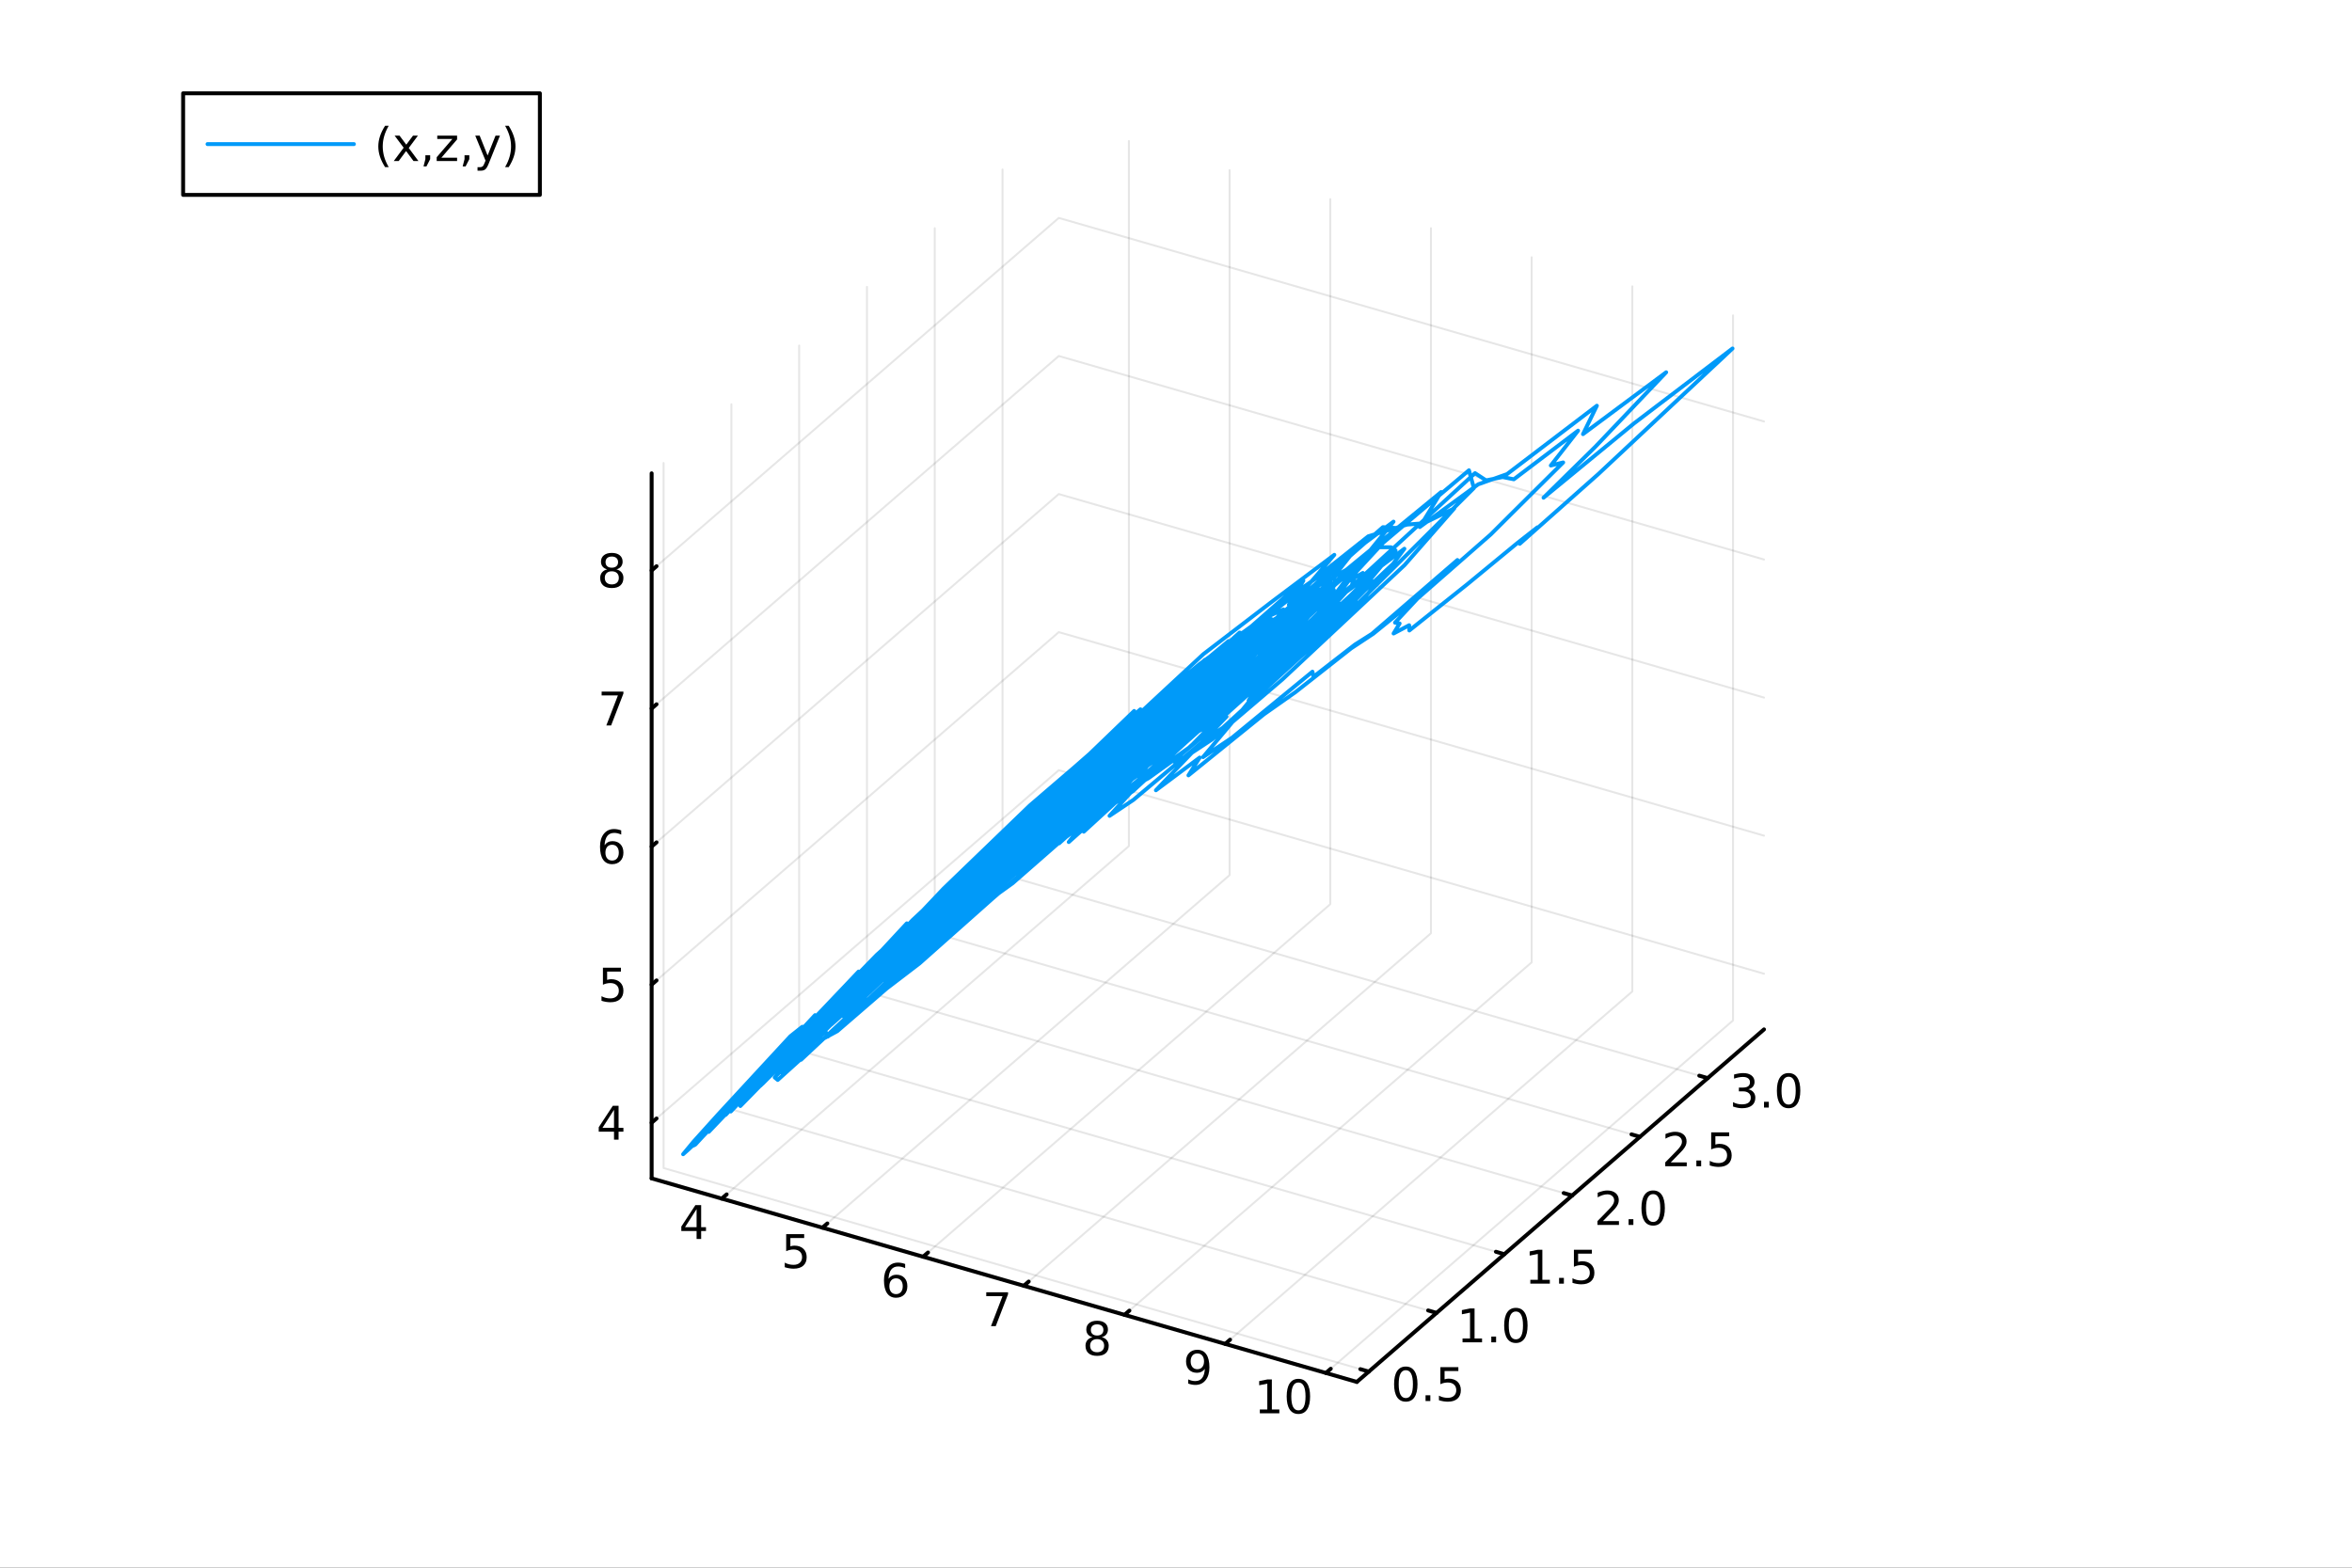 <?xml version="1.0" encoding="utf-8"?>
<svg xmlns="http://www.w3.org/2000/svg" xmlns:xlink="http://www.w3.org/1999/xlink" width="600" height="400" viewBox="0 0 2400 1600">
<rect x="0" y="0" width="2400" height="1600" fill="#333333" stroke="none"/>
<defs>
  <clipPath id="clip150">
    <rect x="0" y="0" width="2400" height="1600"/>
  </clipPath>
</defs>
<path clip-path="url(#clip150)" d="M0 1600 L2400 1600 L2400 0 L0 0  Z" fill="#ffffff" fill-rule="evenodd" fill-opacity="1"/>
<defs>
  <clipPath id="clip151">
    <rect x="480" y="0" width="1681" height="1600"/>
  </clipPath>
</defs>
<defs>
  <clipPath id="clip152">
    <rect x="112" y="47" width="2242" height="1440"/>
  </clipPath>
</defs>
<path clip-path="url(#clip152)" d="M-1106.73 1974.07 L-1106.73 1494.83 L-988.092 1255.21 L-782.609 1393.56 L-782.609 1872.8 L-901.244 2112.41 L-1106.73 1974.07  Z" fill="#ffffff" fill-rule="evenodd" fill-opacity="1"/>
<polyline clip-path="url(#clip152)" style="stroke:#000000; stroke-linecap:round; stroke-linejoin:round; stroke-width:2; stroke-opacity:0.1; fill:none" points="736.476,1223.33 1151.94,863.533 1151.94,143.931 "/>
<polyline clip-path="url(#clip152)" style="stroke:#000000; stroke-linecap:round; stroke-linejoin:round; stroke-width:2; stroke-opacity:0.1; fill:none" points="839.218,1252.99 1254.68,893.192 1254.68,173.59 "/>
<polyline clip-path="url(#clip152)" style="stroke:#000000; stroke-linecap:round; stroke-linejoin:round; stroke-width:2; stroke-opacity:0.1; fill:none" points="941.959,1282.65 1357.42,922.851 1357.42,203.249 "/>
<polyline clip-path="url(#clip152)" style="stroke:#000000; stroke-linecap:round; stroke-linejoin:round; stroke-width:2; stroke-opacity:0.1; fill:none" points="1044.7,1312.31 1460.16,952.51 1460.16,232.908 "/>
<polyline clip-path="url(#clip152)" style="stroke:#000000; stroke-linecap:round; stroke-linejoin:round; stroke-width:2; stroke-opacity:0.1; fill:none" points="1147.44,1341.97 1562.91,982.169 1562.91,262.567 "/>
<polyline clip-path="url(#clip152)" style="stroke:#000000; stroke-linecap:round; stroke-linejoin:round; stroke-width:2; stroke-opacity:0.1; fill:none" points="1250.18,1371.63 1665.65,1011.83 1665.65,292.226 "/>
<polyline clip-path="url(#clip152)" style="stroke:#000000; stroke-linecap:round; stroke-linejoin:round; stroke-width:2; stroke-opacity:0.1; fill:none" points="1352.93,1401.29 1768.39,1041.49 1768.39,321.885 "/>
<polyline clip-path="url(#clip152)" style="stroke:#000000; stroke-linecap:round; stroke-linejoin:round; stroke-width:2; stroke-opacity:0.1; fill:none" points="1396.73,1399.85 677.132,1192.12 677.132,472.517 "/>
<polyline clip-path="url(#clip152)" style="stroke:#000000; stroke-linecap:round; stroke-linejoin:round; stroke-width:2; stroke-opacity:0.1; fill:none" points="1465.91,1339.95 746.303,1132.21 746.303,412.612 "/>
<polyline clip-path="url(#clip152)" style="stroke:#000000; stroke-linecap:round; stroke-linejoin:round; stroke-width:2; stroke-opacity:0.1; fill:none" points="1535.08,1280.04 815.475,1072.31 815.475,352.708 "/>
<polyline clip-path="url(#clip152)" style="stroke:#000000; stroke-linecap:round; stroke-linejoin:round; stroke-width:2; stroke-opacity:0.1; fill:none" points="1604.25,1220.14 884.647,1012.4 884.647,292.803 "/>
<polyline clip-path="url(#clip152)" style="stroke:#000000; stroke-linecap:round; stroke-linejoin:round; stroke-width:2; stroke-opacity:0.1; fill:none" points="1673.42,1160.23 953.819,952.5 953.819,232.898 "/>
<polyline clip-path="url(#clip152)" style="stroke:#000000; stroke-linecap:round; stroke-linejoin:round; stroke-width:2; stroke-opacity:0.1; fill:none" points="1742.59,1100.33 1022.99,892.596 1022.99,172.994 "/>
<polyline clip-path="url(#clip152)" style="stroke:#000000; stroke-linecap:round; stroke-linejoin:round; stroke-width:2; stroke-opacity:0.1; fill:none" points="664.934,1145.86 1080.4,786.064 1800,993.795 "/>
<polyline clip-path="url(#clip152)" style="stroke:#000000; stroke-linecap:round; stroke-linejoin:round; stroke-width:2; stroke-opacity:0.1; fill:none" points="664.934,1004.95 1080.4,645.151 1800,852.882 "/>
<polyline clip-path="url(#clip152)" style="stroke:#000000; stroke-linecap:round; stroke-linejoin:round; stroke-width:2; stroke-opacity:0.1; fill:none" points="664.934,864.039 1080.4,504.238 1800,711.969 "/>
<polyline clip-path="url(#clip152)" style="stroke:#000000; stroke-linecap:round; stroke-linejoin:round; stroke-width:2; stroke-opacity:0.1; fill:none" points="664.934,723.126 1080.4,363.325 1800,571.057 "/>
<polyline clip-path="url(#clip152)" style="stroke:#000000; stroke-linecap:round; stroke-linejoin:round; stroke-width:2; stroke-opacity:0.1; fill:none" points="664.934,582.214 1080.4,222.413 1800,430.144 "/>
<polyline clip-path="url(#clip150)" style="stroke:#000000; stroke-linecap:round; stroke-linejoin:round; stroke-width:4; stroke-opacity:1; fill:none" points="664.934,1202.68 1384.54,1410.41 "/>
<polyline clip-path="url(#clip150)" style="stroke:#000000; stroke-linecap:round; stroke-linejoin:round; stroke-width:4; stroke-opacity:1; fill:none" points="736.476,1223.33 741.462,1219.02 "/>
<polyline clip-path="url(#clip150)" style="stroke:#000000; stroke-linecap:round; stroke-linejoin:round; stroke-width:4; stroke-opacity:1; fill:none" points="839.218,1252.99 844.203,1248.68 "/>
<polyline clip-path="url(#clip150)" style="stroke:#000000; stroke-linecap:round; stroke-linejoin:round; stroke-width:4; stroke-opacity:1; fill:none" points="941.959,1282.65 946.945,1278.33 "/>
<polyline clip-path="url(#clip150)" style="stroke:#000000; stroke-linecap:round; stroke-linejoin:round; stroke-width:4; stroke-opacity:1; fill:none" points="1044.7,1312.31 1049.69,1307.99 "/>
<polyline clip-path="url(#clip150)" style="stroke:#000000; stroke-linecap:round; stroke-linejoin:round; stroke-width:4; stroke-opacity:1; fill:none" points="1147.44,1341.97 1152.43,1337.65 "/>
<polyline clip-path="url(#clip150)" style="stroke:#000000; stroke-linecap:round; stroke-linejoin:round; stroke-width:4; stroke-opacity:1; fill:none" points="1250.18,1371.63 1255.17,1367.31 "/>
<polyline clip-path="url(#clip150)" style="stroke:#000000; stroke-linecap:round; stroke-linejoin:round; stroke-width:4; stroke-opacity:1; fill:none" points="1352.93,1401.29 1357.91,1396.97 "/>
<path clip-path="url(#clip150)" d="M710.809 1234.02 L699.003 1252.47 L710.809 1252.47 L710.809 1234.02 M709.582 1229.94 L715.461 1229.94 L715.461 1252.47 L720.392 1252.47 L720.392 1256.36 L715.461 1256.36 L715.461 1264.5 L710.809 1264.5 L710.809 1256.36 L695.207 1256.36 L695.207 1251.84 L709.582 1229.94 Z" fill="#000000" fill-rule="nonzero" fill-opacity="1" /><path clip-path="url(#clip150)" d="M802.231 1259.6 L820.587 1259.6 L820.587 1263.54 L806.513 1263.54 L806.513 1272.01 Q807.532 1271.66 808.55 1271.5 Q809.569 1271.32 810.587 1271.32 Q816.374 1271.32 819.754 1274.49 Q823.134 1277.66 823.134 1283.08 Q823.134 1288.65 819.661 1291.76 Q816.189 1294.83 809.87 1294.83 Q807.694 1294.83 805.425 1294.46 Q803.18 1294.09 800.773 1293.35 L800.773 1288.65 Q802.856 1289.79 805.078 1290.34 Q807.3 1290.9 809.777 1290.9 Q813.782 1290.9 816.12 1288.79 Q818.458 1286.69 818.458 1283.08 Q818.458 1279.46 816.12 1277.36 Q813.782 1275.25 809.777 1275.25 Q807.902 1275.25 806.027 1275.67 Q804.175 1276.08 802.231 1276.96 L802.231 1259.6 Z" fill="#000000" fill-rule="nonzero" fill-opacity="1" /><path clip-path="url(#clip150)" d="M914.347 1304.68 Q911.199 1304.68 909.347 1306.83 Q907.519 1308.98 907.519 1312.73 Q907.519 1316.46 909.347 1318.64 Q911.199 1320.79 914.347 1320.79 Q917.496 1320.79 919.324 1318.64 Q921.176 1316.46 921.176 1312.73 Q921.176 1308.98 919.324 1306.83 Q917.496 1304.68 914.347 1304.68 M923.63 1290.03 L923.63 1294.29 Q921.871 1293.45 920.065 1293.01 Q918.283 1292.57 916.523 1292.57 Q911.894 1292.57 909.44 1295.7 Q907.01 1298.82 906.662 1305.14 Q908.028 1303.13 910.088 1302.06 Q912.148 1300.98 914.625 1300.98 Q919.834 1300.98 922.843 1304.15 Q925.875 1307.29 925.875 1312.73 Q925.875 1318.06 922.727 1321.28 Q919.579 1324.49 914.347 1324.49 Q908.352 1324.49 905.181 1319.91 Q902.01 1315.3 902.01 1306.58 Q902.01 1298.38 905.898 1293.52 Q909.787 1288.64 916.338 1288.64 Q918.097 1288.64 919.88 1288.98 Q921.685 1289.33 923.63 1290.03 Z" fill="#000000" fill-rule="nonzero" fill-opacity="1" /><path clip-path="url(#clip150)" d="M1006.39 1318.92 L1028.62 1318.92 L1028.62 1320.91 L1016.07 1353.48 L1011.19 1353.48 L1022.99 1322.86 L1006.39 1322.86 L1006.39 1318.92 Z" fill="#000000" fill-rule="nonzero" fill-opacity="1" /><path clip-path="url(#clip150)" d="M1119.51 1366.73 Q1116.17 1366.73 1114.25 1368.51 Q1112.35 1370.29 1112.35 1373.42 Q1112.35 1376.54 1114.25 1378.33 Q1116.17 1380.11 1119.51 1380.11 Q1122.84 1380.11 1124.76 1378.33 Q1126.68 1376.52 1126.68 1373.42 Q1126.68 1370.29 1124.76 1368.51 Q1122.86 1366.73 1119.51 1366.73 M1114.83 1364.74 Q1111.82 1364 1110.13 1361.94 Q1108.47 1359.88 1108.47 1356.91 Q1108.47 1352.77 1111.4 1350.36 Q1114.37 1347.96 1119.51 1347.96 Q1124.67 1347.96 1127.61 1350.36 Q1130.55 1352.77 1130.55 1356.91 Q1130.55 1359.88 1128.86 1361.94 Q1127.19 1364 1124.21 1364.74 Q1127.59 1365.52 1129.46 1367.82 Q1131.36 1370.11 1131.36 1373.42 Q1131.36 1378.44 1128.28 1381.13 Q1125.22 1383.81 1119.51 1383.81 Q1113.79 1383.81 1110.71 1381.13 Q1107.65 1378.44 1107.65 1373.42 Q1107.65 1370.11 1109.55 1367.82 Q1111.45 1365.52 1114.83 1364.74 M1113.12 1357.35 Q1113.12 1360.04 1114.78 1361.54 Q1116.47 1363.05 1119.51 1363.05 Q1122.52 1363.05 1124.21 1361.54 Q1125.92 1360.04 1125.92 1357.35 Q1125.92 1354.67 1124.21 1353.16 Q1122.52 1351.66 1119.51 1351.66 Q1116.47 1351.66 1114.78 1353.16 Q1113.12 1354.67 1113.12 1357.35 Z" fill="#000000" fill-rule="nonzero" fill-opacity="1" /><path clip-path="url(#clip150)" d="M1212.48 1412.08 L1212.48 1407.82 Q1214.24 1408.66 1216.04 1409.1 Q1217.85 1409.54 1219.59 1409.54 Q1224.22 1409.54 1226.65 1406.43 Q1229.1 1403.31 1229.45 1396.97 Q1228.1 1398.96 1226.04 1400.02 Q1223.98 1401.09 1221.48 1401.09 Q1216.3 1401.09 1213.27 1397.96 Q1210.26 1394.81 1210.26 1389.37 Q1210.26 1384.05 1213.41 1380.83 Q1216.55 1377.61 1221.79 1377.61 Q1227.78 1377.61 1230.93 1382.22 Q1234.1 1386.8 1234.1 1395.55 Q1234.1 1403.72 1230.21 1408.61 Q1226.35 1413.47 1219.79 1413.47 Q1218.04 1413.47 1216.23 1413.12 Q1214.42 1412.78 1212.48 1412.08 M1221.79 1397.43 Q1224.93 1397.43 1226.76 1395.28 Q1228.61 1393.12 1228.61 1389.37 Q1228.61 1385.65 1226.76 1383.49 Q1224.93 1381.32 1221.79 1381.32 Q1218.64 1381.32 1216.79 1383.49 Q1214.96 1385.65 1214.96 1389.37 Q1214.96 1393.12 1216.79 1395.28 Q1218.64 1397.43 1221.79 1397.43 Z" fill="#000000" fill-rule="nonzero" fill-opacity="1" /><path clip-path="url(#clip150)" d="M1285.55 1438.52 L1293.18 1438.52 L1293.18 1412.16 L1284.87 1413.82 L1284.87 1409.56 L1293.14 1407.9 L1297.81 1407.9 L1297.81 1438.52 L1305.45 1438.52 L1305.45 1442.46 L1285.55 1442.46 L1285.55 1438.52 Z" fill="#000000" fill-rule="nonzero" fill-opacity="1" /><path clip-path="url(#clip150)" d="M1324.9 1410.98 Q1321.29 1410.98 1319.46 1414.54 Q1317.65 1418.08 1317.65 1425.21 Q1317.65 1432.32 1319.46 1435.88 Q1321.29 1439.43 1324.9 1439.43 Q1328.53 1439.43 1330.34 1435.88 Q1332.17 1432.32 1332.17 1425.21 Q1332.17 1418.08 1330.34 1414.54 Q1328.53 1410.98 1324.9 1410.98 M1324.9 1407.27 Q1330.71 1407.27 1333.76 1411.88 Q1336.84 1416.46 1336.84 1425.21 Q1336.84 1433.94 1333.76 1438.55 Q1330.71 1443.13 1324.9 1443.13 Q1319.09 1443.13 1316.01 1438.55 Q1312.95 1433.94 1312.95 1425.21 Q1312.95 1416.46 1316.01 1411.88 Q1319.09 1407.27 1324.9 1407.27 Z" fill="#000000" fill-rule="nonzero" fill-opacity="1" /><polyline clip-path="url(#clip150)" style="stroke:#000000; stroke-linecap:round; stroke-linejoin:round; stroke-width:4; stroke-opacity:1; fill:none" points="1384.54,1410.41 1800,1050.61 "/>
<polyline clip-path="url(#clip150)" style="stroke:#000000; stroke-linecap:round; stroke-linejoin:round; stroke-width:4; stroke-opacity:1; fill:none" points="1396.73,1399.85 1388.1,1397.36 "/>
<polyline clip-path="url(#clip150)" style="stroke:#000000; stroke-linecap:round; stroke-linejoin:round; stroke-width:4; stroke-opacity:1; fill:none" points="1465.91,1339.95 1457.27,1337.45 "/>
<polyline clip-path="url(#clip150)" style="stroke:#000000; stroke-linecap:round; stroke-linejoin:round; stroke-width:4; stroke-opacity:1; fill:none" points="1535.08,1280.04 1526.44,1277.55 "/>
<polyline clip-path="url(#clip150)" style="stroke:#000000; stroke-linecap:round; stroke-linejoin:round; stroke-width:4; stroke-opacity:1; fill:none" points="1604.25,1220.14 1595.61,1217.64 "/>
<polyline clip-path="url(#clip150)" style="stroke:#000000; stroke-linecap:round; stroke-linejoin:round; stroke-width:4; stroke-opacity:1; fill:none" points="1673.42,1160.23 1664.79,1157.74 "/>
<polyline clip-path="url(#clip150)" style="stroke:#000000; stroke-linecap:round; stroke-linejoin:round; stroke-width:4; stroke-opacity:1; fill:none" points="1742.59,1100.33 1733.96,1097.83 "/>
<path clip-path="url(#clip150)" d="M1434.49 1398.43 Q1430.88 1398.43 1429.05 1401.99 Q1427.24 1405.53 1427.24 1412.66 Q1427.24 1419.77 1429.05 1423.33 Q1430.88 1426.88 1434.49 1426.88 Q1438.12 1426.88 1439.93 1423.33 Q1441.76 1419.77 1441.76 1412.66 Q1441.76 1405.53 1439.93 1401.99 Q1438.12 1398.43 1434.49 1398.43 M1434.49 1394.72 Q1440.3 1394.72 1443.35 1399.33 Q1446.43 1403.91 1446.43 1412.66 Q1446.43 1421.39 1443.35 1426 Q1440.3 1430.58 1434.49 1430.58 Q1428.68 1430.58 1425.6 1426 Q1422.54 1421.39 1422.54 1412.66 Q1422.54 1403.91 1425.6 1399.33 Q1428.68 1394.72 1434.49 1394.72 Z" fill="#000000" fill-rule="nonzero" fill-opacity="1" /><path clip-path="url(#clip150)" d="M1454.65 1424.03 L1459.53 1424.03 L1459.53 1429.91 L1454.65 1429.91 L1454.65 1424.03 Z" fill="#000000" fill-rule="nonzero" fill-opacity="1" /><path clip-path="url(#clip150)" d="M1469.77 1395.35 L1488.12 1395.35 L1488.12 1399.28 L1474.05 1399.28 L1474.05 1407.76 Q1475.07 1407.41 1476.08 1407.25 Q1477.1 1407.06 1478.12 1407.06 Q1483.91 1407.06 1487.29 1410.23 Q1490.67 1413.4 1490.67 1418.82 Q1490.67 1424.4 1487.2 1427.5 Q1483.72 1430.58 1477.4 1430.58 Q1475.23 1430.58 1472.96 1430.21 Q1470.71 1429.84 1468.31 1429.1 L1468.31 1424.4 Q1470.39 1425.53 1472.61 1426.09 Q1474.83 1426.64 1477.31 1426.64 Q1481.32 1426.64 1483.65 1424.54 Q1485.99 1422.43 1485.99 1418.82 Q1485.99 1415.21 1483.65 1413.1 Q1481.32 1411 1477.31 1411 Q1475.44 1411 1473.56 1411.41 Q1471.71 1411.83 1469.77 1412.71 L1469.77 1395.35 Z" fill="#000000" fill-rule="nonzero" fill-opacity="1" /><path clip-path="url(#clip150)" d="M1492.39 1366.07 L1500.03 1366.07 L1500.03 1339.7 L1491.72 1341.37 L1491.72 1337.11 L1499.98 1335.44 L1504.65 1335.44 L1504.65 1366.07 L1512.29 1366.07 L1512.29 1370 L1492.39 1370 L1492.39 1366.07 Z" fill="#000000" fill-rule="nonzero" fill-opacity="1" /><path clip-path="url(#clip150)" d="M1521.74 1364.12 L1526.62 1364.12 L1526.62 1370 L1521.74 1370 L1521.74 1364.12 Z" fill="#000000" fill-rule="nonzero" fill-opacity="1" /><path clip-path="url(#clip150)" d="M1546.81 1338.52 Q1543.2 1338.52 1541.37 1342.09 Q1539.56 1345.63 1539.56 1352.76 Q1539.56 1359.87 1541.37 1363.43 Q1543.2 1366.97 1546.81 1366.97 Q1550.44 1366.97 1552.25 1363.43 Q1554.08 1359.87 1554.08 1352.76 Q1554.08 1345.63 1552.25 1342.09 Q1550.44 1338.52 1546.81 1338.52 M1546.81 1334.82 Q1552.62 1334.82 1555.67 1339.43 Q1558.75 1344.01 1558.75 1352.76 Q1558.75 1361.49 1555.67 1366.09 Q1552.62 1370.68 1546.81 1370.68 Q1541 1370.68 1537.92 1366.09 Q1534.86 1361.49 1534.86 1352.76 Q1534.86 1344.01 1537.92 1339.43 Q1541 1334.82 1546.81 1334.82 Z" fill="#000000" fill-rule="nonzero" fill-opacity="1" /><path clip-path="url(#clip150)" d="M1561.56 1306.16 L1569.2 1306.16 L1569.2 1279.8 L1560.89 1281.47 L1560.89 1277.21 L1569.15 1275.54 L1573.83 1275.54 L1573.83 1306.16 L1581.47 1306.16 L1581.47 1310.1 L1561.56 1310.1 L1561.56 1306.16 Z" fill="#000000" fill-rule="nonzero" fill-opacity="1" /><path clip-path="url(#clip150)" d="M1590.91 1304.22 L1595.79 1304.22 L1595.79 1310.1 L1590.91 1310.1 L1590.91 1304.22 Z" fill="#000000" fill-rule="nonzero" fill-opacity="1" /><path clip-path="url(#clip150)" d="M1606.03 1275.54 L1624.38 1275.54 L1624.38 1279.47 L1610.31 1279.47 L1610.31 1287.95 Q1611.33 1287.6 1612.35 1287.44 Q1613.36 1287.25 1614.38 1287.25 Q1620.17 1287.25 1623.55 1290.42 Q1626.93 1293.59 1626.93 1299.01 Q1626.93 1304.59 1623.46 1307.69 Q1619.98 1310.77 1613.66 1310.77 Q1611.49 1310.77 1609.22 1310.4 Q1606.97 1310.03 1604.57 1309.29 L1604.57 1304.59 Q1606.65 1305.72 1608.87 1306.28 Q1611.1 1306.84 1613.57 1306.84 Q1617.58 1306.84 1619.91 1304.73 Q1622.25 1302.62 1622.25 1299.01 Q1622.25 1295.4 1619.91 1293.29 Q1617.58 1291.19 1613.57 1291.19 Q1611.7 1291.19 1609.82 1291.6 Q1607.97 1292.02 1606.03 1292.9 L1606.03 1275.54 Z" fill="#000000" fill-rule="nonzero" fill-opacity="1" /><path clip-path="url(#clip150)" d="M1635.68 1246.26 L1652 1246.26 L1652 1250.19 L1630.06 1250.19 L1630.06 1246.26 Q1632.72 1243.5 1637.3 1238.88 Q1641.91 1234.22 1643.09 1232.88 Q1645.34 1230.36 1646.22 1228.62 Q1647.12 1226.86 1647.12 1225.17 Q1647.12 1222.42 1645.17 1220.68 Q1643.25 1218.94 1640.15 1218.94 Q1637.95 1218.94 1635.5 1219.71 Q1633.07 1220.47 1630.29 1222.02 L1630.29 1217.3 Q1633.11 1216.17 1635.57 1215.59 Q1638.02 1215.01 1640.06 1215.01 Q1645.43 1215.01 1648.62 1217.69 Q1651.82 1220.38 1651.82 1224.87 Q1651.82 1227 1651.01 1228.92 Q1650.22 1230.82 1648.11 1233.41 Q1647.54 1234.08 1644.43 1237.3 Q1641.33 1240.5 1635.68 1246.26 Z" fill="#000000" fill-rule="nonzero" fill-opacity="1" /><path clip-path="url(#clip150)" d="M1661.82 1244.32 L1666.7 1244.32 L1666.7 1250.19 L1661.82 1250.19 L1661.82 1244.32 Z" fill="#000000" fill-rule="nonzero" fill-opacity="1" /><path clip-path="url(#clip150)" d="M1686.89 1218.71 Q1683.28 1218.71 1681.45 1222.28 Q1679.64 1225.82 1679.64 1232.95 Q1679.64 1240.06 1681.45 1243.62 Q1683.28 1247.16 1686.89 1247.16 Q1690.52 1247.16 1692.33 1243.62 Q1694.16 1240.06 1694.16 1232.95 Q1694.16 1225.82 1692.33 1222.28 Q1690.52 1218.71 1686.89 1218.71 M1686.89 1215.01 Q1692.7 1215.01 1695.75 1219.62 Q1698.83 1224.2 1698.83 1232.95 Q1698.83 1241.68 1695.75 1246.28 Q1692.7 1250.87 1686.89 1250.87 Q1681.08 1250.87 1678 1246.28 Q1674.94 1241.68 1674.94 1232.95 Q1674.94 1224.2 1678 1219.62 Q1681.08 1215.01 1686.89 1215.01 Z" fill="#000000" fill-rule="nonzero" fill-opacity="1" /><path clip-path="url(#clip150)" d="M1704.86 1186.35 L1721.18 1186.35 L1721.18 1190.29 L1699.23 1190.29 L1699.23 1186.35 Q1701.89 1183.6 1706.48 1178.97 Q1711.08 1174.32 1712.26 1172.98 Q1714.51 1170.45 1715.39 1168.72 Q1716.29 1166.96 1716.29 1165.27 Q1716.29 1162.51 1714.35 1160.78 Q1712.43 1159.04 1709.32 1159.04 Q1707.12 1159.04 1704.67 1159.8 Q1702.24 1160.57 1699.46 1162.12 L1699.46 1157.4 Q1702.29 1156.26 1704.74 1155.68 Q1707.19 1155.11 1709.23 1155.11 Q1714.6 1155.11 1717.8 1157.79 Q1720.99 1160.48 1720.99 1164.97 Q1720.99 1167.1 1720.18 1169.02 Q1719.39 1170.92 1717.29 1173.51 Q1716.71 1174.18 1713.61 1177.4 Q1710.5 1180.59 1704.86 1186.35 Z" fill="#000000" fill-rule="nonzero" fill-opacity="1" /><path clip-path="url(#clip150)" d="M1730.99 1184.41 L1735.87 1184.41 L1735.87 1190.29 L1730.99 1190.29 L1730.99 1184.41 Z" fill="#000000" fill-rule="nonzero" fill-opacity="1" /><path clip-path="url(#clip150)" d="M1746.11 1155.73 L1764.46 1155.73 L1764.46 1159.67 L1750.39 1159.67 L1750.39 1168.14 Q1751.41 1167.79 1752.42 1167.63 Q1753.44 1167.44 1754.46 1167.44 Q1760.25 1167.44 1763.63 1170.61 Q1767.01 1173.79 1767.01 1179.2 Q1767.01 1184.78 1763.54 1187.88 Q1760.06 1190.96 1753.74 1190.96 Q1751.57 1190.96 1749.3 1190.59 Q1747.05 1190.22 1744.65 1189.48 L1744.65 1184.78 Q1746.73 1185.92 1748.95 1186.47 Q1751.18 1187.03 1753.65 1187.03 Q1757.66 1187.03 1759.99 1184.92 Q1762.33 1182.81 1762.33 1179.2 Q1762.33 1175.59 1759.99 1173.48 Q1757.66 1171.38 1753.65 1171.38 Q1751.78 1171.38 1749.9 1171.79 Q1748.05 1172.21 1746.11 1173.09 L1746.11 1155.73 Z" fill="#000000" fill-rule="nonzero" fill-opacity="1" /><path clip-path="url(#clip150)" d="M1784.03 1111.75 Q1787.38 1112.47 1789.26 1114.74 Q1791.16 1117.01 1791.16 1120.34 Q1791.16 1125.45 1787.64 1128.26 Q1784.12 1131.06 1777.64 1131.06 Q1775.46 1131.06 1773.15 1130.62 Q1770.86 1130.2 1768.4 1129.34 L1768.4 1124.83 Q1770.35 1125.96 1772.66 1126.54 Q1774.98 1127.12 1777.5 1127.12 Q1781.9 1127.12 1784.19 1125.39 Q1786.5 1123.65 1786.5 1120.34 Q1786.5 1117.28 1784.35 1115.57 Q1782.22 1113.83 1778.4 1113.83 L1774.37 1113.83 L1774.37 1109.99 L1778.59 1109.99 Q1782.04 1109.99 1783.87 1108.63 Q1785.69 1107.24 1785.69 1104.64 Q1785.69 1101.98 1783.8 1100.57 Q1781.92 1099.14 1778.4 1099.14 Q1776.48 1099.14 1774.28 1099.55 Q1772.08 1099.97 1769.44 1100.85 L1769.44 1096.68 Q1772.11 1095.94 1774.42 1095.57 Q1776.76 1095.2 1778.82 1095.2 Q1784.14 1095.2 1787.25 1097.63 Q1790.35 1100.04 1790.35 1104.16 Q1790.35 1107.03 1788.7 1109.02 Q1787.06 1110.99 1784.03 1111.75 Z" fill="#000000" fill-rule="nonzero" fill-opacity="1" /><path clip-path="url(#clip150)" d="M1800.02 1124.51 L1804.91 1124.51 L1804.91 1130.39 L1800.02 1130.39 L1800.02 1124.51 Z" fill="#000000" fill-rule="nonzero" fill-opacity="1" /><path clip-path="url(#clip150)" d="M1825.09 1098.9 Q1821.48 1098.9 1819.65 1102.47 Q1817.85 1106.01 1817.85 1113.14 Q1817.85 1120.25 1819.65 1123.81 Q1821.48 1127.35 1825.09 1127.35 Q1828.73 1127.35 1830.53 1123.81 Q1832.36 1120.25 1832.36 1113.14 Q1832.36 1106.01 1830.53 1102.47 Q1828.73 1098.9 1825.09 1098.9 M1825.09 1095.2 Q1830.9 1095.2 1833.96 1099.81 Q1837.04 1104.39 1837.04 1113.14 Q1837.04 1121.87 1833.96 1126.47 Q1830.9 1131.06 1825.09 1131.06 Q1819.28 1131.06 1816.2 1126.47 Q1813.15 1121.87 1813.15 1113.14 Q1813.15 1104.39 1816.2 1099.81 Q1819.28 1095.2 1825.09 1095.2 Z" fill="#000000" fill-rule="nonzero" fill-opacity="1" /><polyline clip-path="url(#clip150)" style="stroke:#000000; stroke-linecap:round; stroke-linejoin:round; stroke-width:4; stroke-opacity:1; fill:none" points="664.934,1202.68 664.934,483.08 "/>
<polyline clip-path="url(#clip150)" style="stroke:#000000; stroke-linecap:round; stroke-linejoin:round; stroke-width:4; stroke-opacity:1; fill:none" points="664.934,1145.86 669.92,1141.55 "/>
<polyline clip-path="url(#clip150)" style="stroke:#000000; stroke-linecap:round; stroke-linejoin:round; stroke-width:4; stroke-opacity:1; fill:none" points="664.934,1004.95 669.92,1000.63 "/>
<polyline clip-path="url(#clip150)" style="stroke:#000000; stroke-linecap:round; stroke-linejoin:round; stroke-width:4; stroke-opacity:1; fill:none" points="664.934,864.039 669.92,859.722 "/>
<polyline clip-path="url(#clip150)" style="stroke:#000000; stroke-linecap:round; stroke-linejoin:round; stroke-width:4; stroke-opacity:1; fill:none" points="664.934,723.126 669.92,718.809 "/>
<polyline clip-path="url(#clip150)" style="stroke:#000000; stroke-linecap:round; stroke-linejoin:round; stroke-width:4; stroke-opacity:1; fill:none" points="664.934,582.214 669.92,577.896 "/>
<path clip-path="url(#clip150)" d="M626.551 1132.66 L614.746 1151.11 L626.551 1151.11 L626.551 1132.66 M625.324 1128.58 L631.204 1128.58 L631.204 1151.11 L636.134 1151.11 L636.134 1155 L631.204 1155 L631.204 1163.14 L626.551 1163.14 L626.551 1155 L610.949 1155 L610.949 1150.48 L625.324 1128.58 Z" fill="#000000" fill-rule="nonzero" fill-opacity="1" /><path clip-path="url(#clip150)" d="M615.232 987.672 L633.588 987.672 L633.588 991.607 L619.514 991.607 L619.514 1000.08 Q620.533 999.732 621.551 999.57 Q622.57 999.385 623.588 999.385 Q629.375 999.385 632.755 1002.56 Q636.134 1005.73 636.134 1011.14 Q636.134 1016.72 632.662 1019.82 Q629.19 1022.9 622.871 1022.9 Q620.695 1022.9 618.426 1022.53 Q616.181 1022.16 613.773 1021.42 L613.773 1016.72 Q615.857 1017.86 618.079 1018.41 Q620.301 1018.97 622.778 1018.97 Q626.783 1018.97 629.121 1016.86 Q631.459 1014.76 631.459 1011.14 Q631.459 1007.53 629.121 1005.43 Q626.783 1003.32 622.778 1003.32 Q620.903 1003.32 619.028 1003.74 Q617.176 1004.15 615.232 1005.03 L615.232 987.672 Z" fill="#000000" fill-rule="nonzero" fill-opacity="1" /><path clip-path="url(#clip150)" d="M624.607 862.176 Q621.459 862.176 619.607 864.328 Q617.778 866.481 617.778 870.231 Q617.778 873.958 619.607 876.134 Q621.459 878.287 624.607 878.287 Q627.755 878.287 629.584 876.134 Q631.435 873.958 631.435 870.231 Q631.435 866.481 629.584 864.328 Q627.755 862.176 624.607 862.176 M633.889 847.523 L633.889 851.782 Q632.13 850.949 630.324 850.509 Q628.542 850.069 626.783 850.069 Q622.153 850.069 619.699 853.194 Q617.269 856.319 616.922 862.639 Q618.287 860.625 620.347 859.56 Q622.408 858.472 624.884 858.472 Q630.093 858.472 633.102 861.643 Q636.134 864.791 636.134 870.231 Q636.134 875.555 632.986 878.773 Q629.838 881.99 624.607 881.99 Q618.611 881.99 615.44 877.407 Q612.269 872.801 612.269 864.074 Q612.269 855.879 616.158 851.018 Q620.047 846.134 626.597 846.134 Q628.357 846.134 630.139 846.481 Q631.945 846.829 633.889 847.523 Z" fill="#000000" fill-rule="nonzero" fill-opacity="1" /><path clip-path="url(#clip150)" d="M613.912 705.846 L636.134 705.846 L636.134 707.837 L623.588 740.406 L618.704 740.406 L630.509 709.782 L613.912 709.782 L613.912 705.846 Z" fill="#000000" fill-rule="nonzero" fill-opacity="1" /><path clip-path="url(#clip150)" d="M624.283 583.082 Q620.949 583.082 619.028 584.864 Q617.13 586.647 617.13 589.772 Q617.13 592.897 619.028 594.679 Q620.949 596.461 624.283 596.461 Q627.616 596.461 629.537 594.679 Q631.459 592.873 631.459 589.772 Q631.459 586.647 629.537 584.864 Q627.639 583.082 624.283 583.082 M619.607 581.091 Q616.597 580.35 614.908 578.29 Q613.241 576.23 613.241 573.267 Q613.241 569.124 616.181 566.716 Q619.144 564.309 624.283 564.309 Q629.445 564.309 632.384 566.716 Q635.324 569.124 635.324 573.267 Q635.324 576.23 633.634 578.29 Q631.968 580.35 628.982 581.091 Q632.361 581.878 634.236 584.17 Q636.134 586.461 636.134 589.772 Q636.134 594.795 633.056 597.48 Q630 600.165 624.283 600.165 Q618.565 600.165 615.486 597.48 Q612.431 594.795 612.431 589.772 Q612.431 586.461 614.329 584.17 Q616.227 581.878 619.607 581.091 M617.894 573.707 Q617.894 576.392 619.56 577.897 Q621.25 579.401 624.283 579.401 Q627.292 579.401 628.982 577.897 Q630.695 576.392 630.695 573.707 Q630.695 571.022 628.982 569.517 Q627.292 568.012 624.283 568.012 Q621.25 568.012 619.56 569.517 Q617.894 571.022 617.894 573.707 Z" fill="#000000" fill-rule="nonzero" fill-opacity="1" /><polyline clip-path="url(#clip152)" style="stroke:#009af9; stroke-linecap:round; stroke-linejoin:round; stroke-width:4; stroke-opacity:1; fill:none" points="920.587,984.796 916.09,989.26 913.263,992.047 911.021,994.213 908.819,996.312 912.646,992.136 909.026,995.666 909.952,994.444 905.359,998.929 904.357,999.644 912.459,990.855 913.582,989.309 911.479,991.087 909.661,992.506 904.258,997.592 908.638,992.438 912.11,988.176 902.811,997.215 895.809,1003.76 887.645,1011.4 886.311,1011.79 880.756,1016.59 865.259,1031.69 859.262,1036.63 880.545,1012.69 862.822,1030.05 885.429,1004.57 884.262,1004.76 898.385,988.825 911.301,974.115 886.507,999.64 869.089,1016.71 961.802,917.082 956.717,924.401 969.997,912.03 993.044,889.037 1016.36,866.811 1091.45,792.949 1082.2,808.183 1118.25,774.879 1057.15,843.173 1068.99,832.641 1012.3,890.76 936.128,965.785 960.033,938.229 1002.78,891.34 1041.63,851.336 1053.2,841.539 1095.44,800.014 1026.94,872.23 1078.58,821.671 1118.08,783.549 1097.73,807.436 1130.11,777.157 1065.01,845.471 1099.95,809.803 1055.86,854.314 1020.27,888.351 1013.26,890.672 1064.48,836.998 1011.56,891.025 1052.3,847.526 1061.75,836.895 1001.54,904.405 985.445,915.389 959.013,938.682 997.084,893.288 869.703,1020.44 866.376,1019.68 857.478,1026.64 830.199,1050.4 804.133,1076.14 785.27,1092.6 816.443,1057.11 822.744,1051.84 823.243,1051.35 822.351,1053.76 899.602,972.194 961.135,912.165 967.692,911.848 1005.95,876.621 954.629,934.063 912.501,975.98 877.49,1009.47 882.318,1000.4 847.817,1033.37 914.315,961.86 978.512,896.836 958.851,925.129 1022.13,861.826 1010.66,879.668 930.469,961.601 961.56,927.568 948.989,940.336 956.41,932.461 967.258,919.899 1098.93,787.418 1227.91,667.652 1297.78,614.153 1361.55,566.277 1277.29,664.159 1270.84,677.432 1151.9,792.66 1073.11,864.347 1045.53,884.334 1028.61,894.921 942.604,974.296 907.444,1003.28 950.133,953.323 989.789,908.865 995.193,901.436 1003.84,891.513 1109.53,785.952 1158.62,743.847 1213.88,695.954 1169.07,750.68 1177.38,743.067 1228.97,695.141 1256.04,676.069 1360.59,583.606 1362.95,595.993 1328.93,637.024 1265.77,700.629 1221.09,741.881 1203.12,754.037 1265.17,690.58 1287.1,670.074 1267.19,692.8 1280.73,680.818 1179.46,774.731 1186.68,763.362 1149.35,794.112 1136.17,802.284 1060.77,870.285 1008.65,915.496 1042.22,874.83 1000.91,910.902 1021.59,884.593 1041.03,863.418 1037.88,865.089 1183.84,720.359 1221.2,690.031 1092.17,823.617 1172.06,743.744 1073.23,842.763 1059.63,853.699 1031.03,879.202 997.232,907.876 1038.36,863.706 1065.41,835.661 1122.03,784.642 1192.27,717.872 1215.42,703.156 1147.53,774.624 1137.05,785.803 1096.75,825.267 1122.3,798.534 1125.5,797.024 1078.2,839.919 1123.08,792.986 1129.17,786.848 1113.63,802.608 1002.08,912.408 977.734,931.689 951.442,955.061 970.79,927.404 948.787,948.056 907.044,988.654 902.84,989.462 865.917,1024.61 802.725,1087.09 811.876,1072.96 823.148,1058.11 838.902,1038.97 848.471,1028.11 917.223,956.23 934.878,940.457 970.518,907.814 991.599,890.046 1038.06,845.014 1072.05,816.154 1050.68,843.981 1032.27,864.435 1068.66,829.649 1037.81,862.137 992.775,907.428 961.114,935.53 957.479,937.358 982.413,908.889 911.286,979.872 929.576,957.941 933.209,952.769 984.075,901.388 972.795,914.101 1021.48,862.214 991.849,898.307 1011.95,878.147 1016.54,876.053 977.252,917.497 1082.19,811.138 1069.83,829.751 1050.9,851.904 1130.63,771.304 1146.69,761.763 1173.37,739.422 1197.93,720.809 1137.59,783.838 1031.98,886.391 1090.2,823.661 1088.71,825.171 1049.07,862.124 1015.65,893.893 1102.26,804.112 1119.53,790.584 1054.13,857.804 992.088,916.337 985.621,918.589 997.597,901.572 1020.55,876.785 1012.4,885.949 978.894,917.592 1005.26,888.471 983.708,909.653 1001.86,889.062 1066.45,829.286 1152.67,744.013 1165.53,740.961 1214.14,699.015 1164.68,755.387 1178.16,747.533 1228.4,700.763 1237.66,699.583 1271.17,678.905 1234.18,716.715 1158.97,787.451 1190.39,752.335 1258.41,686.231 1267.24,682.822 1212.96,736.35 1230.82,716.984 1158.58,785.14 1200.57,739.345 1196.56,741.67 1101.9,832.207 1031.43,891.696 947.866,966.853 975.635,930.007 1009.33,889.617 1049.56,849.214 1099.01,801.218 1066.63,836.807 1051.82,854.115 1098.49,807.292 1124.14,788.013 1048.28,866.015 1000.68,908.938 983.675,923.784 967.848,936.059 921.325,980.869 886.407,1012.68 867.335,1027.8 861.597,1029.71 855.057,1033.65 903.862,979.014 928.935,953.284 931.201,951.677 928.041,955.154 882.742,1003.54 871.042,1014.33 886.641,996.055 830.635,1053.2 840.59,1038.99 869.966,1007.53 857.489,1020.75 826.191,1053.57 795.95,1084.12 808.844,1068.52 787.004,1089.65 802.383,1073.37 821.683,1052.48 870.808,1001.03 882.14,994.081 847.232,1031.01 837.185,1041.49 789.852,1091.31 819.892,1057.27 931.015,939.202 977.19,896.079 1042.11,835.614 1092.73,791.134 1140.51,750.677 1224.89,681.594 1181.47,734.338 1167.89,752.579 1191.13,733.835 1117.6,808.742 1210.81,714.802 1317.21,620.458 1411.12,538.034 1425.27,538.924 1354.38,615.597 1374.36,601.693 1420.54,564.483 1388.95,602.567 1320.17,668.534 1338.38,649.404 1212.97,763.266 1184.67,783.444 1176.45,784.514 1162.45,790.943 1193.84,754.401 1204.01,741.455 1229.9,714.803 1305.49,642.322 1297.85,654.275 1316.08,643.788 1365.78,602.5 1368.27,607.733 1343.13,636.419 1367.28,616.138 1234.56,740.908 1221.37,746.971 1170.91,788.289 1106.97,841.295 1162.67,779.921 1241.03,699.984 1173.77,766.597 1145.12,791.514 1124.19,807.583 1075.23,849.636 995.959,923.459 1022.73,888.773 1018.35,888.263 926.131,976.261 916.12,980.578 885.667,1007.71 894.56,994.096 826.125,1061.52 867.723,1013.32 975.064,900.032 964.3,916.145 939.277,944.954 948.406,935.833 965.537,919.56 986.405,900.636 996.079,891.763 994.582,894.932 941.946,952.116 1002.56,888.505 998.841,893.761 919.568,974.343 914.31,976.622 931.845,957.895 906.732,981.328 908.451,976.225 925.479,958.804 857.628,1027.86 811.441,1073.53 829.082,1050.05 837.395,1041 795.206,1083.94 825.309,1050.43 839.409,1035.05 925.346,942.392 927.322,946.603 961.402,912.959 1024.77,851.372 991.245,890.964 958.16,927.162 898.084,989.871 960.145,923.497 902.895,983.907 921.759,961.489 852.87,1033.59 851.535,1031.78 796.752,1086.66 853.915,1023.53 814.503,1064.3 810.513,1067.37 786.244,1092.01 832.186,1040.34 916.922,952.364 872.671,1004.16 955.115,918.834 962.26,917.981 996.633,886.158 961.871,925.634 894.687,994.232 850.496,1037.16 854.364,1031.07 870.011,1011.36 944.028,932.85 918.306,962.328 926.384,957.399 932.85,951.339 917.208,967.236 928.92,954.284 953.322,931.687 979.695,903.984 935.671,950.351 942.007,944.02 920.472,965.607 932.425,952.34 907.064,979.127 922.838,958.039 851.575,1035.84 938.812,940.642 937.605,946.696 898.388,985.866 919.636,962.535 995.753,884.54 992.952,892.012 1074.66,813.752 1163.6,732.313 1126.29,780.572 1127.05,785.664 1143.79,771.31 1125.63,791.745 1016.2,894.943 1069.8,837.884 1041.73,867.628 1002.27,902.021 969.91,930.57 863.274,1033.98 889.022,1000.57 793.184,1096.76 832.438,1050.66 877.315,1000.28 925.062,950.232 937.562,942.005 916.135,966.166 1038.05,840.499 1157.33,725.609 1136.31,757.442 1150.15,752.137 1161.92,747.601 1181.94,733.682 1147.8,773.362 1146.86,776.144 1052.38,869.435 1094.95,821.444 1061.98,852.263 1103.57,808.018 1199.81,713.712 1271.19,655.949 1200.22,733.013 1124.08,805.125 1064.7,861.19 1189.45,734.057 1141.07,784.567 1170.32,757.824 1140.03,788.002 1169.77,758.031 1131.81,792.777 1010.7,907.793 985.679,925.292 876.743,1028.6 860.362,1037.1 898.849,990.226 865.865,1021.28 924.494,957.433 968.722,913.913 1055.94,826.933 1087.01,804.01 1137.33,759.908 1148.88,757.228 1134.83,775.376 1091.92,822.704 1096.54,817.089 1145.85,765.528 1043.39,871.414 1055.42,854.133 1117.05,796.597 1169.99,746.463 1198.9,723.827 1160.33,766.333 1113.72,811.128 1109.44,814.414 1146.16,778.05 1204.96,721.837 1128.88,796.182 1146.67,776.86 1171,756.725 1132.38,793.916 1103.14,821.662 1010.28,908.625 997.883,916.222 1010.15,899.006 973.352,932.681 1042.93,858.047 1016.61,884.171 997.258,901.995 1071.53,825.636 1030.01,868.625 1024.36,876.208 975.97,923.634 980.049,916.766 1024,869.812 1080.67,815.01 1126.62,774.265 1164.94,742.807 1145.68,766.565 1120.49,794.066 1090.58,824.714 1039.69,870.357 1051.57,856.718 1041.32,864.607 1054.94,848.783 1094.28,810.05 1041.32,864.014 1057.5,847.516 1068.8,836.457 1056.76,849.146 1104.04,802.145 1104.27,804.973 1075.12,836.861 999.115,909.685 1033.64,870.471 1018.43,884.112 1064.2,836.814 1005.04,898.265 1061.34,838.264 1189.62,713.88 1264.91,645.598 1272.36,647.814 1239.55,689.233 1200.22,732.777 1191.51,742.505 1186.91,747.509 1219.45,715.515 1256.41,683.061 1154.81,781.978 1161.36,772.576 1148.2,782.894 1148.16,782.753 1151.95,777.933 1253.26,680.408 1251.84,689.652 1220.38,725.642 1141.16,798.495 1229.72,709.667 1188.21,750.897 1170.46,764.951 1191.01,744.094 1069.45,858.475 1051.38,871.548 1040.38,876.968 1060.83,852.593 1074.8,835.722 1073.45,837.083 1146.6,763.491 1110.76,801.83 1090,823.595 1060.96,852.39 943.399,965.161 958.919,943.061 936.289,960.932 923.956,970.266 886.599,1005.37 902.671,984.585 914.065,969.957 962.299,920.818 988.912,895.609 933.701,953.744 977.183,907.285 931.519,957.919 869.892,1018.83 797.912,1087.88 865.438,1012.39 877,1000.7 908.973,967.741 934.996,942.359 981.528,897.497 876.777,1010.02 874.74,1010.38 891.135,990.894 955.484,923.534 1040.46,841.019 1051.74,837.378 942.321,953 970.541,920.813 983.667,905.748 902.941,988.093 937.155,945.853 969.063,915.17 1035.24,849.779 1097.52,793.194 1058.04,842.135 1160.23,741.842 1210.14,708.226 1197.04,727.344 1233.19,697.908 1169.19,764.056 1191.12,741.723 1062.64,863.797 1049.75,870.163 1010.7,903.138 1048.31,860.286 1083.4,821.78 1156.96,754.088 1158.45,755.221 1157.72,757.837 1156.89,760.64 1102.28,816.677 1081.35,835.39 1116.7,798.296 1066.57,847.579 1072.91,838.775 1062.63,848.115 1115.22,796.325 1211.34,702.03 1187.73,731.792 1170.16,753.479 1256.51,671.592 1214.88,720.277 1293.14,652.506 1230.52,716.1 1195.18,749.714 1201.55,741.169 1245.27,698.186 1234.91,714.59 1145.54,798.289 1099.48,838.151 1061.82,866.578 977.712,944.389 980.212,932.197 987.613,919.65 999.689,903.981 937.117,964.379 955.291,940.957 984.15,908.161 1011.03,880.12 1021.12,871.004 1012.2,882.051 1047.81,846.101 1022.3,876.186 1051.75,849.119 989.998,912.8 963.455,935.447 914.97,980.618 959.071,930.846 998.157,891.776 1020.97,869.445 1075.57,816.692 1081.18,816.612 1122.75,779.031 1046.54,859.915 1143.59,764.749 1063.14,847.581 963.684,945.236 988.687,913.863 1027.28,871.194 1010.01,887.648 971.611,924.641 983.658,910.025 1046.82,846.221 1089.84,808.275 1068.18,837.521 1041.19,865.157 1095.88,810.196 1010.26,894.613 1103.93,796.906 1119.02,787.536 1080.18,828.175 1080.07,828.302 1006.74,900.134 1059.68,844.673 1048.54,855.664 1049.67,853.768 1074.17,829.623 1053.3,851.561 1072.01,832.955 1040.69,864.72 1040.5,864.091 1096.91,806.734 1077.37,828.307 1010.85,895.227 984.641,919.289 960.68,939.54 961.636,934.193 969.434,922.704 968.778,922.787 982.384,905.084 954.771,934.76 947.137,940.294 987.24,900.647 940.337,949.791 931.168,958.591 928.899,959.166 1003.24,878.701 1054.64,834.018 1027.53,871.48 1046.29,853.211 1019.59,879.556 1076.58,822.128 1110.87,792.297 1147.69,762.716 1120.82,792.973 1062.29,850.282 1001.85,906.085 918.895,984.604 910.444,983.968 924.899,964.778 912.315,975.52 864.885,1022.43 867.512,1015.56 873.307,1008.87 937.555,942.098 994.799,885.075 1052.39,833.764 1079.65,812.332 1035.5,863.078 1012.3,885.062 1002.3,896.417 1064.73,831.977 1148.52,755.39 1136.37,774.457 1057.7,854.699 1059.6,851.772 1097.04,814.949 1158.47,755.277 1051.67,864.954 1101.93,811.932 930.869,980.093 992.403,911.993 999.506,902.433 1027.07,872.533 1080.59,818.122 1056.49,845.243 1018.68,884.408 1078.01,823.323 1042.46,861.954 1050.09,852.826 1006.98,896.766 949.122,949.336 914.774,982.324 876.501,1018.79 839.562,1053.17 848.432,1039.88 878.586,1005.55 862.661,1020.6 882.157,997.815 827.698,1055.1 892.742,983.778 917.454,958.5 919.386,959.843 876.721,1005.94 899.639,980.72 889.175,991.633 926.379,953.966 892.354,990.674 906.473,975.114 905.461,977.932 942.373,941.215 959.016,924.155 942.08,943.137 1031.63,854.922 1069.52,822.117 1096.22,801.772 1038.86,861.447 1002.65,897.733 917.613,980.821 907.368,986.1 883.404,1007.16 886.67,998.699 845.637,1040.05 855.642,1026.38 813.894,1067.91 841.657,1036 901.785,972.853 942.449,932.045 902.434,977.162 974.635,902.589 968.61,913.524 1073.88,808.255 1154.19,735.677 1196.87,703.947 1262.95,650.316 1260.56,667.628 1383.46,560.011 1321.54,638.703 1206.29,750.557 1149.05,800.634 1101.38,840.308 1048.74,884.369 1042.4,882.426 998.393,919.078 970.942,939.465 922.643,980.48 953.801,942.755 904.917,988.773 921.663,968.922 882.816,1006.47 912.537,972.538 961.343,920.287 928.767,956.778 996.786,886.868 1081.68,807.009 972.408,923.379 1005.42,888.068 946.805,947.387 913.693,978.088 919.936,967.801 950.881,932.753 877.682,1012.88 873.135,1012.08 861.289,1020.43 861.483,1020.29 887.231,992.376 999.216,878.701 925.05,958.904 925.813,957.171 978.351,904.836 992.383,893.839 1020.5,868.349 1110.06,783.759 1099.1,804.084 1155.05,754.779 1115.95,798.918 1066.36,849.722 1096.65,818.239 1041.5,869.886 1022.62,884.511 1043.92,861.237 1023.81,880.283 1031.22,870.988 1045.91,855.432 1060.54,839.622 1099.83,803.977 1092.71,813.239 1113.6,795.719 1177.91,733.594 1178.22,738.939 1313.48,610.743 1364.75,574.974 1421.95,532.417 1369.5,596.903 1390.66,584.752 1392.81,590.216 1433.04,560.051 1421.48,575.419 1307.26,683.09 1329.81,660.27 1401.87,593.229 1385.52,609.809 1360.42,634.224 1383.67,613.831 1276.75,711.24 1278.44,704.505 1318.05,663.301 1295.9,683.193 1382.54,603.613 1240.82,736.028 1237.05,734.039 1168.95,792.55 1208.19,749.308 1216.57,737.15 1194.45,755.104 1170.17,774.888 1113.89,824.845 1050.98,879.44 1070.65,853.289 1083.73,835.429 1097.8,819.165 1049.18,863.277 1116.97,792.214 1146.89,764.3 1195,719.999 1187.34,733.295 1176.29,747.76 1163.29,762.295 1085.8,836.697 1073.14,844.563 1128.09,788.74 1174.99,746.015 1164.81,761.019 1143.19,780.139 1071.43,850.135 1098.22,818.106 1095.88,819.034 1066.69,847.996 1002.09,907.246 971.803,932.755 954.635,945.463 916.221,979.772 897.235,995.175 887.402,1001.55 910.212,975.4 947.594,936.512 940.373,944.286 917.111,969.176 964.926,919.805 897.404,988.351 939.22,942.944 916.005,969.392 983.256,900.197 958.705,926.751 965.079,920.122 970.971,914.456 1014.12,875.526 969.386,922.592 1074.82,815.585 1010.73,884.257 989.684,906.367 1028,865.819 998.981,896.854 884.523,1009.91 798.077,1094.75 793.334,1093.81 803.391,1077.27 894.778,978.159 917.891,956.498 933.24,943.133 921.816,958.628 961.223,918.723 982.447,899.884 999.446,886.802 1005.23,882.892 1047.81,842.23 1100.05,793.937 1118.58,782.863 1201.64,707.77 1256.2,667.115 1277.01,657.808 1322.34,631.131 1300.05,659.995 1229.38,730.179 1221.53,733.743 1243.74,712.224 1360.99,601.91 1353.94,620.463 1410.01,573.347 1384.18,606.911 1296.21,688.583 1217.53,759.052 1295.92,679.472 1321.54,654.734 1331.86,646.555 1265.34,710.024 1217.73,749.47 1171.41,788.331 1167.12,785.993 1196.15,752.594 1246.41,700.73 1205,742.882 1195.55,748.111 1140.63,798.817 1190.58,745.216 1144.63,785.81 1147.22,781.609 1115.74,809.457 1106.46,815.541 1177.8,744.294 1155.36,768.699 1186.2,738.918 1191.13,737.684 1215.25,719.499 1135.47,795.626 1073.89,851.886 1032.96,883.731 1008.73,902.243 1058.56,848.413 1168.75,739.051 1178.74,736.592 1170.36,749.997 1144.86,778.167 1075.97,843.936 1191.96,727.858 1152.62,771.601 1183.24,746.27 1132.6,796.45 1084.85,840.242 1052.7,865.2 1093.28,820.851 1141.91,771.523 1120.72,794.532 1041.65,870.571 1073.97,833.901 1091.62,816.307 1236.95,675.154 1203.71,715.733 1190.89,735.866 1175.11,751.531 1225.64,705.259 1239.39,700.34 1154.27,782.25 1067.5,863.58 1000.25,921.826 960.595,955.16 956.495,952.336 934.025,968.229 889.792,1006.87 867.669,1025.06 900.57,986.241 879.581,1007.15 838.278,1048.95 844.543,1038.15 883.037,994.932 886.611,991.95 955.991,920.515 1012.74,865.736 1004.45,880.359 1042.82,845.967 1020.71,874.216 1056.08,839.36 1129.2,768.018 928.899,973.304 957.054,936.764 982.448,909.946 938.395,956.675 967.535,923.144 993.198,898.291 1039.76,851.719 1069.39,830.137 1134.19,767.616 1111.47,798.867 1167.15,745.147 1159.59,759.034 1048.37,868.095 1076.63,836.711 1094.92,816.811 1065.17,846.088 986.051,922.795 1002.17,902.111 1000.54,899.377 996.877,901.427 1011.73,885.006 1011.64,885.639 945.73,951.42 986.547,906.779 965.571,925.024 903.791,987.465 933.571,954.612 937.538,949.429 862.585,1024.48 874.645,1008.21 890.583,991.496 891.325,992.058 936.556,943.668 934.112,946.704 867.892,1016.06 853.475,1030.58 778.422,1105.75 754.436,1127.36 779.164,1096.58 723.234,1155.2 763.064,1109.38 748.607,1125.18 771.552,1100.59 761.38,1111.82 831.692,1036.08 833.64,1038.41 860.973,1009.27 844.308,1029.93 808.964,1069.01 801.942,1073.89 862.982,1008.48 865.736,1008.24 880.838,994.634 927.173,948.087 994.287,882.24 976.615,906.202 951.117,936.763 985.384,900.639 932.564,957.632 909.278,980.075 889.124,995.142 991.227,889.085 1015.37,870.895 1009.73,880.038 1013.45,877.946 1122.54,773.433 1173.54,729.555 1176.33,733.549 1228.85,692.031 1289.4,638.848 1320.21,619.972 1321.13,627.539 1406.04,558.478 1419.47,558.553 1424.06,561.824 1335.25,650.409 1392.56,599.146 1350.02,639.721 1388.76,604.529 1406.86,592.228 1390.81,611.996 1247.76,742.739 1230.37,754.345 1156.5,816.399 1132.19,832.646 1181.92,777.981 1090.57,859.387 1113.49,830.239 1074.87,861.525 1068.05,863.159 1070.29,854.771 1062.1,859.14 980.203,935.037 957.645,953.169 994.711,910.99 1000.54,902.372 997.29,902.953 1014.02,884.884 992.249,905.808 997.315,899.082 1009.71,885.973 1007.43,888.13 949.198,946.789 945.956,947.782 898.518,993.244 880.713,1007.75 871.253,1014.34 862.375,1020.51 859.383,1023.67 857.836,1022.02 838.565,1041.43 822.89,1056.35 892.773,981.236 966.078,909.74 979.058,900.201 964.472,920.061 973.863,912.423 1067.98,817.132 1112.72,781.849 1054.61,846.484 1075.62,825.331 1112.77,793.655 1151.39,760.292 1105.18,809.399 1051.81,861.415 1124.4,787.005 1054.58,855.915 1084.09,824.871 1102.33,806.017 1200.9,712.205 1204.17,714.705 1180.58,743.033 1118.47,805.44 1200.51,724 1248.9,680.995 1262.97,672.13 1169.17,766.498 1129.62,804.069 1095.91,832.957 1063.91,860.829 1076.72,843.221 1030.05,887.236 1014.69,898.322 1060.9,849.093 1023.9,882.615 914.273,991.59 1000.2,898.694 995.846,901.526 1181.39,713.742 1210.93,689.789 1253.61,654.242 1218.36,698.406 1202.77,719.858 1145.88,778.42 1112.51,810.714 1081.84,839.734 1001.95,915.841 1044.88,867.843 1108.82,801.311 1170.56,740.796 1201.27,713.165 1236.76,682.853 1200.96,724.356 1181.81,747.686 1120.81,808.81 1030.95,893.831 1047.8,870.452 1027.68,886.548 1096.52,814.102 1070.92,839.842 1025.08,883.474 989.348,915.701 1003.61,897.872 1070.41,828.011 1137.27,763.355 1261.1,649.005 1235.96,685.948 1181.58,745.856 1150.83,775.021 1058.37,865.471 1088.23,830.837 1077.76,839.052 1072.46,840.548 1083.26,829.914 1162.68,751.13 1227.31,695.658 1197.23,734.179 1190.72,742.642 1173.89,759.156 1175.62,762.509 1155.35,778.12 1222.38,713.069 1170.21,764.782 1142.97,788.373 1109.7,819.533 1091.67,830.748 1076.72,842.666 1149.64,768.931 1168.54,751.873 1099.88,820.939 1000.21,915.128 1027.19,882.982 1026.91,880.082 1042.16,862.357 1104.68,797.783 1100.97,804.799 1102.06,809.658 1073.63,838.498 1034.08,875.399 1006.02,901.093 1013.18,889.961 988.13,911.665 935.228,965.749 982.637,912.727 1019.49,874.946 1015.27,879.581 1059.28,835.97 983.225,914.944 974.38,922.917 1021,870.171 1137.51,759.623 1098.09,809.306 1128.13,781.627 1160.1,755.13 1155.01,767.085 1093.95,828.31 1074.82,838.924 1140.81,773.879 1257.04,667.909 1329.15,612.365 1314.83,649.034 1220.9,739.527 1273.8,686.619 1254.7,704.111 1351.96,613.823 1343.32,629.189 1282.9,686.937 1248.69,717.923 1105.87,848.83 1154.16,794.161 1183.44,760.446 1144.64,794.283 1095.05,837.993 998.011,925.66 921.154,995.187 890.965,1017.47 844.76,1057.93 842.365,1052.8 809.125,1082.57 797.373,1090 810.278,1072.13 858.68,1018.59 881.021,994.853 889.181,987.552 975.744,898.724 995.171,883.499 963.991,920.569 905.577,981.504 917.024,966.448 988.712,894.304 974.342,913.036 919.224,969.364 913.008,973.738 923.046,962.576 843.436,1045.59 862.698,1019.98 823.231,1058.78 820.801,1058.67 822.358,1054.47 859.885,1015.1 881.543,993.219 808.33,1071.89 846.509,1029.51 859.166,1017.21 925.962,948.965 1001.09,875.337 951.313,934.038 969.666,914.387 1000.1,886.643 872.985,1018.51 902.941,983.305 928.873,953.297 802.548,1082.77 790.427,1092.09 769.649,1109.42 796.815,1076.35 789.499,1086.37 769.719,1107.33 779.057,1096.59 749.521,1127.04 745.78,1129.44 739.979,1135.62 729.145,1145.92 764.057,1106.74 775.371,1095.84 788.985,1083.41 827.25,1043.72 837.568,1034.51 817.077,1056.51 838.075,1034.22 875.658,995.432 849.401,1026.49 827.463,1049.28 852.843,1022.38 925.243,946.247 945.841,929.499 933.617,947.779 951.631,931.331 1024.92,858.894 956.178,935.277 971.348,918.464 960.548,928.232 934.907,952.051 900.955,985.087 955.822,926.456 1053.61,830.185 973.692,917.313 1031.29,858.543 1091.68,802.021 1125.4,775.183 1156.16,753.32 1133.74,781.607 1089.78,825.262 1083.85,830.715 1124.49,791.628 1036.67,877.401 1010.38,900.341 978.211,928.145 1012.66,888.396 979.027,919.563 948.46,948.487 886.197,1009.76 837.355,1053.38 849.615,1036.35 832.576,1052.58 817.191,1065.65 755.468,1128.81 814.797,1061.47 814.131,1061.33 772.246,1106.2 745.564,1133.98 758.345,1117.98 732.469,1145.41 749.655,1124.53 747.771,1126.07 758.818,1114.69 709.442,1168.22 706.122,1169.79 701.697,1173.9 697.059,1178.01 707.654,1165.22 732.482,1137.69 806.493,1057.61 818.729,1047.9 814.001,1055.36 801.119,1070.85 876.11,991.608 878.949,993.073 832.363,1044.76 878.867,994.39 932.696,939.905 1014.48,859.952 1004,877.395 989.658,895.773 1037.05,851.488 1086,805.476 1066.75,830.524 1183.1,716.029 1258.44,653.108 1201.67,718.485 1141.45,782.635 1109.01,814.908 1115.67,806.139 1120.99,800.236 1093.99,825.437 1086.92,830.267 1206.9,709.062 1058.97,859.969 1003.2,907.416 940.293,964.444 928.699,965.685 904.313,987.175 878.842,1008.94 872.638,1011.98 996.87,882.009 953.775,931.526 977.681,908.126 973.458,913.349 1003.92,884.999 910.885,980.986 912.983,974.848 971.675,914.993 962.894,924.073 888.977,999.655 936.24,947.142 1081.67,799.166 1105.67,780.923 1135.58,757.057 1157.08,741.988 1083.11,822.754 1185.22,726.171 1245,671.403 1270.33,658.158 1312.91,622.246 1229.48,710.09 1227.07,714.749 1265.75,679.269 1238.03,710.471 1264.12,685.631 1236.59,713.641 1193.89,754.586 1158.2,784.031 1155.8,783.179 1085.54,846.247 1043.89,881.685 1077.19,841.802 1121.39,794.719 1055.96,858.486 944.953,965.799 942.927,961.012 961.139,937.174 1024.43,869.084 998.707,897.308 978.95,914.544 940.262,951.901 977.286,913.054 984.75,905.697 968.97,921.886 1039.82,848.869 1063,829.834 1094.52,802.085 1188.99,719.227 1189.3,728.793 1175.3,750.109 1175.18,751.715 1112.98,812.698 1075.94,844.544 1064.89,849.934 1114.63,799.15 1295.41,627.412 1396.2,547.355 1435.77,535.398 1453.07,533.995 1483.97,518.826 1433.21,576.772 1308.54,693.453 1236.69,754.747 1213.97,769.76 1199.13,777.77 1193.76,775.619 1163.72,797.765 1141.71,812.151 1106.02,840.228 1071.54,865.759 1123.18,808.931 1107.55,820.414 1115.54,808.77 1074.74,846.059 1095.43,821.618 1090.75,823.239 1134.41,779.851 1099.69,814.681 1165.12,750.124 1189.81,734.829 1097.66,827.221 1144.43,777.094 1251.95,671.772 1034.15,888.188 961.266,951.743 973.36,931.126 972.358,926.726 1061.91,831.864 1122.23,778.478 1048.99,856.732 1007.99,896.988 1006.01,896.344 1010.13,889.25 1005.07,891.425 980.452,917.056 1010.75,882.949 1063.66,833.733 1017.14,882.528 1077.41,822.554 1050.56,853.126 1002.15,901.102 1011.84,889.325 939.862,959.816 879.995,1017.16 930.086,960.313 934.978,954.165 914.601,974.936 872.716,1016.88 919.055,965.471 981.808,900.408 1005.13,879.47 1110.07,776.477 1063.69,831.692 1067.61,831.741 1033.13,868.148 1071.07,827.099 1022.32,879.054 1064.41,834.292 1061.66,842.418 1020.82,882.574 989.702,910.939 1093.71,805.916 1157.5,747.493 1121.75,789.664 943.141,966.127 929.329,974.749 1004.09,893.234 1011.02,885.874 1014.76,882.49 967.663,929.784 934.113,960.435 980.872,911.348 933.629,958.806 963.254,924.451 1023.69,864.397 1002.24,888.918 1037.28,855.235 1053.33,840.791 1066.71,833.178 1122.17,778.94 1153.12,752.129 1245.34,667.021 1329.95,592.65 1315.16,617.263 1341.89,599.745 1373.84,581.535 1470.59,502.166 1448.7,537.903 1508.38,494.298 1537.83,483.866 1629.46,414.089 1615.3,443.07 1700.17,379.972 1627.8,456.071 1575.06,507.961 1667.26,432.201 1767.87,355.68 1630.97,483.833 1550.76,555.012 1568.77,538.224 1548.27,554.285 1497.19,596.339 1438.1,643.465 1437.92,638.128 1422.03,646.545 1428.18,636.315 1423.48,635.488 1448.77,608.361 1401.31,646.797 1378.68,661.742 1321.86,706.427 1289.86,728.945 1212.7,791.332 1224.21,773.179 1179.51,806.557 1251.54,731.427 1202.59,772.164 1171.86,794.27 1158.21,801.51 1245.29,712.777 1320.9,639.39 1238.48,720.202 1229.04,727.066 1280.11,677.126 1225.04,731.589 1269.98,685.649 1226.64,725.772 1101.19,841.956 1075.19,859.752 1030.18,895.434 1110.15,810.224 1022.94,893.661 926.637,984.129 903.532,1001.26 923.461,974.1 925.84,966.829 927.492,961.858 955.17,931.966 932.08,956.988 1019.64,866.302 1063.24,827.386 1058.35,835.838 1037.51,860.43 944.664,953.496 918.931,975.729 956.992,933.015 927.511,959.402 933.965,953.373 885.862,1002.03 828.81,1057.54 898.765,979.903 916.451,961.847 1019.66,856.754 1038.3,845.928 939.843,950.854 929.314,960.256 968.544,916.578 965.594,923.137 954.547,933.503 910.775,977.154 936.899,949.812 951.975,932.572 965.094,921.843 1019.46,868.025 1142.7,749.4 1141.5,760.236 1240.55,671.45 1214.19,706.897 1101.91,821.252 1113.68,809.342 1119.72,800.843 1075.66,842.501 1005.35,907.051 951.931,955.882 1010.16,890.635 1030.98,868.065 1047.35,851.284 1065.04,834.118 1120.53,782.034 1119.53,787.93 1026.47,883.715 977.028,929.465 955.138,944.937 915.929,980.895 948.402,942.774 902.653,988.155 958.454,928.476 968.811,917.606 1009.7,877.054 943.101,948.48 916.331,972.959 926.271,961.685 931.131,955.77 883.355,1003.87 868.473,1016.28 815.096,1069.04 772.761,1110.7 831.991,1042.13 785.266,1092.63 797.396,1077.12 788.142,1086.38 848.57,1022.03 836.046,1037.49 848.805,1024.37 867.393,1004.97 916.205,956.84 908.885,968.21 916.813,961.401 1027.88,850.675 991.134,893.898 957.923,930.6 995.415,891.745 1019.75,868.195 1100.66,791.192 1139.98,757.263 1193.61,712.08 1178.94,737.156 1115.02,802.503 1045.34,870.914 982.339,929.719 990.525,914.81 904.22,997.275 961.163,931.643 957.176,935.244 981.851,908.909 887.164,1004.86 961.068,924.563 943.687,943.249 982.003,903.129 1037.58,850.263 1051.26,842.109 1062.81,832.942 1080.47,819.708 1119.57,786.399 1150.09,759.751 1261.4,658.503 1260.86,669.178 1323.2,616.732 1276.04,670.289 1323.33,627.648 1303.75,652.901 1283.96,675.954 1275.51,686.561 1251.47,709.591 1206.08,749.998 1192.31,759.598 1080.74,860.71 1091.62,842.283 1091.59,834.612 1117.99,804.223 1137.81,780.989 1175.32,743.887 1202.53,725.018 1232.4,700.302 1277.13,662.278 1248.31,696.831 1241.1,707.532 1231.43,718.165 1265.72,687.93 1290.24,667.984 1171.81,780.707 1100.69,842.7 1052.54,881.013 1028.84,896.584 1091.79,826.766 1094.75,821.244 1092.56,820.201 1115.47,798.077 1155.97,758.798 1105.28,811.552 1083.25,831.38 1087.33,827.274 1108.25,805.989 1042.92,868.714 1053.17,855.854 969.372,938.406 1036.34,865.007 1062.26,837.666 1073.49,828.489 1069.57,834.92 995.856,909.91 1008.64,894.029 996.184,903.965 1047.66,848.669 1163.99,737.45 1217.11,690.573 1164.64,750.46 1222.52,697.418 1176.45,750.067 1160.66,765.919 1152.83,774.486 1086.49,837.256 1065.01,856.225 1055.78,861.287 995.439,917.774 982.135,925.839 1057.88,844.608 1046.47,856.598 1049.69,852.695 950.908,950.802 941.43,957.434 920.205,974.734 919.062,972.418 973.052,914.058 923.766,965.735 967.297,919.75 979.836,908.424 1037.84,850.383 1045.88,844.751 1064.29,830.396 1016.98,882.15 982.78,915.916 1013.82,878.837 1078.81,816.058 1060.04,837.424 1072.27,826.817 1060.54,841.72 1002.79,900.183 1044.86,854.586 985.875,916.281 959.982,936.151 982.411,911.199 933.569,961.239 930.181,961.045 961.46,927.677 969.801,918.491 940.061,949.034 980.551,905.063 1019.9,869.314 1096.57,795.119 998.316,900.451 1036.32,861.557 999.029,899.634 1029.87,867.038 949.545,948.254 984.881,908.199 947.821,946.445 1019.22,870.958 1040.64,855.58 1054.47,843.904 1084.13,820.845 997.947,906.554 939.917,962.294 895.568,1003.22 917.962,975.317 966.155,921.673 906.323,984.946 919.548,966.726 831.248,1056.58 896.54,983.782 886.976,992.548 876.135,1003.63 880.13,999.582 925.395,953.775 960.695,918.659 941.577,939.134 987.304,896.541 963.224,924.355 1025.03,863.29 995.482,896.279 903.359,988.585 900.479,988.529 885.254,1002.62 929.241,953.939 963.204,919.888 1030.05,852.367 989.478,899.696 1009.86,880.199 1011.91,880.329 1077.49,813.966 1068.98,832.08 1000.06,903.596 1056.61,841.526 1049.18,850.876 1124.6,774.826 1089.62,817.235 1062.61,845.642 1075.77,831.105 1054.76,855.165 1082.22,825.414 1021.74,884.212 1133.18,770.06 1061.45,844.555 1058.19,847.158 1069,838.917 1120.94,784.349 1025.82,881.139 1033.7,870.734 1086.45,817.428 1118.27,787.434 1155.28,755.496 1127.03,788.114 1218.87,700.397 1231.8,699.858 1216.28,720.278 1168.13,768.848 1084.08,845.506 1091.36,832.474 1088.95,830.253 1062.52,851.56 993.58,916.601 1049.11,855.754 1093.2,816.596 1057.75,852.398 1067.75,841.593 1142.77,766.477 1220.98,695.335 1313.75,622.688 1281.93,665.166 1288.04,663.753 1293.21,662.453 1175.77,777.114 1092.97,850.474 1062.6,872.792 1046.77,881.108 997.044,923.335 1081.02,831.78 1079.83,832.068 1096.35,814.35 1096,814.13 1131.41,779.247 1136.93,776.058 1140.72,774.163 1047.07,867.944 1006.4,904.054 964.315,941.543 932.036,967.387 893.768,1001.67 901.68,990.15 936.536,950.954 962.029,924.722 984.116,901.936 981.989,907.084 983.131,908.711 913.153,979.81 938.716,947.348 933.842,950.491 954.12,932.168 903.682,984.213 912.452,971.938 965.212,917.575 931.003,955.502 996.416,888.261 992.786,895.435 972.793,913.626 1057.41,829.669 1057.81,836.58 1055.84,840.726 1130.76,768.562 1122.7,780.761 1099.94,808.092 1039.56,868.24 992.092,911.767 1021.47,878.518 1031.98,868.812 1096.32,806.075 1103.75,801.265 1067.78,839.78 1085.79,821.685 1032.17,871.918 1057.03,845.663 1023.04,879.729 1003.63,898.256 946.633,953.054 913.815,984.368 896.876,998.421 888.067,1003.86 902.429,986.069 907.338,978.588 929.024,955.237 979.845,901.795 973.058,912.651 926.631,960.869 991.364,893.62 1008.11,879.402 1007.41,883.28 1059.98,834.341 1149.72,746.968 1190.02,719.854 1198.99,716.342 1135.09,785.071 1161.27,759.035 1126.38,795.778 1074.37,846.231 1057.7,857.471 1056.83,856.097 1127.82,783.553 1163.25,752.231 1083.86,832.4 1037,875.344 996.199,910.008 974.67,927.822 1067.08,829.377 1023.13,877.79 1027.81,872.834 1044.1,856.676 1067.85,833.976 1060.53,842.44 1075.77,828.08 1195.56,711.489 1291.4,630.363 1267.93,664.335 1169.11,765.332 1205.02,728.705 1156.24,775.783 1154.14,775.408 1249.64,679.858 1191.4,743.419 1276.42,662.764 1356.54,594.065 1339.34,624.449 1191.49,767.197 1166.61,784.603 1133.91,811.272 1164.03,775.658 1114.69,820.781 1067.41,861.17 959.419,962.121 938.723,975.982 896.646,1011.83 874.901,1027.85 817.347,1081.64 834.496,1057.7 803.882,1085.11 811.933,1072.5 848.645,1030.23 843.82,1035.58 849.667,1028.12 831.665,1046.83 865.911,1010.69 837.686,1041.26 770.107,1111.62 800.733,1075.81 745.709,1134.4 744.035,1133.17 733.507,1142.86 746.958,1126.75 736.148,1138.57 752.857,1120.07 736.759,1136.83 752.432,1119.09 772.341,1098.27 806.446,1062.98 826.167,1044.97 894.594,974.585 926.799,945.761 1024.04,850.753 1079.42,800.064 1098.17,791.981 1100.83,794.783 1071.97,828.364 1133.06,771.409 1100.11,807.581 1057.47,850.919 1100.19,808.026 1013.99,893.648 952.419,952.849 923.57,978.59 873.696,1025.66 875.938,1018.17 903.745,984.808 894.8,992.643 958.852,924.686 950.148,934.655 934.65,951.671 911.672,971.448 915.792,967.459 894.258,991.003 882.801,1001.16 929.081,952.332 931.577,952.16 990.324,893.87 974.838,913.632 936.958,950.693 964.958,921.8 914.928,974.904 900.224,986.358 915.765,968.729 881.992,1002.51 972.794,906.883 907.363,976.905 862.053,1024.45 857.66,1024.72 927.952,949.618 919.317,961.702 930.996,950.032 962.73,917.719 975.528,911.683 1032.01,854.891 1026.12,865.164 1078.42,818.67 1024.72,876.194 1037.97,861.782 1125.57,778.415 1103.76,804.616 1103.37,806.087 1073.56,836.699 1011.11,897.164 951.403,953.274 934.103,964.86 979.904,913.58 1003.8,889.214 993.428,900.286 982.536,912.881 950.94,942.694 957.705,933.811 914.277,976.785 906.271,982.209 891.677,994.146 843.752,1042.03 826.924,1055.68 899.148,975.466 947.892,928.665 973.582,905.423 962.823,920.448 960.348,925.239 1051.5,834.136 1061.03,829.676 1059.62,835.486 1066.18,833.502 1183.5,723.148 1236.01,679.58 1195.39,728.412 1173.27,755.235 1147.71,781.52 1105.04,819.122 1040.85,876.214 1022.61,888.747 980.716,924.097 963.813,937.065 974.81,921.342 960.748,934.457 922.002,970.093 957.817,930.167 1004.31,884.629 947.892,943.287 1022.46,865.487 1003.75,887.509 992.352,901.065 1003.67,888.159 945.557,948.054 955.413,933.956 986.427,903.293 1035.84,858.133 947.7,950.387 964.702,925.559 1074.45,814.593 1183.78,715.248 1208.27,708.73 1164.35,759.669 1280.68,649.389 1297.74,650.345 1227.08,724.849 1182.99,762.601 1200.21,741.401 1234.65,707.585 1196.19,744.366 1145.92,792.695 1037.84,891.2 1094.39,828.752 1055.87,864.03 1055.65,859.743 1103.63,809.02 1139.22,772.601 1161.25,756.141 1160.07,759.508 1122.13,799.073 1207.38,714.16 1132.45,793.787 1076.94,844.934 1080.34,837.493 1025.7,888.486 988.096,919.419 975.584,927.391 995.823,902.733 981.843,914.417 993.684,900.694 979.063,913.106 1029.33,863.586 1058.77,836.49 1026.42,870.167 997.285,899.152 1012.42,887.1 1078.77,819.303 1111.5,790.98 1107.79,797.702 1186.78,721.821 1185.49,729.694 1210.48,709.718 1188.7,737.15 1102.71,822.244 1080.18,842.534 1059.71,859.645 957.244,957.368 899.791,1009.83 907.025,996.019 925.398,971.591 945.711,947.18 995.499,894.342 1063.55,824.565 980.056,914.416 1004.04,888.474 998.654,895.12 944.936,951.533 909.436,983.987 885.301,1006.05 921.274,964.817 977.718,905.059 952.313,932.839 934.376,952.402 938.385,948.484 937.302,948.75 949.694,937.687 935.692,951.895 956.623,929.321 913.654,973.474 985.336,899.377 1034.84,852.305 983.685,905.785 954.027,935.704 984.447,906.682 1024.92,866.529 1003.29,891.999 973.995,920.448 896.235,994.367 899.844,987.337 889.571,996.912 914.724,969.602 954.312,930.059 1013.73,869.397 913.356,978.381 839.373,1048.86 834.251,1049.9 889.798,987.625 991.731,883.181 996.212,883.909 1006.68,878.101 1029.56,857.564 1023.34,868.906 1001.73,891.38 922.345,970.119 958.465,929.799 952.368,936.165 963.498,924.512 1006.32,882.38 955.677,934.406 1022.65,865.138 938.387,955.014 1026.14,862.24 997.942,896.899 1001.35,891.99 1046.44,850.257 1146.05,753.619 1098.16,807.66 1083.88,824.031 1168.78,745.445 1173.18,744.378 1240.84,681.992 1227.76,700.409 1284.29,652.337 1337.61,610.378 1293.72,660.414 1317.19,642.351 1289.06,673.548 1279.53,684.619 1211.73,747.255 1184.34,768.966 1107.36,836.638 1033.32,901.438 1000.57,924.952 1029.27,889.433 996.183,916.961 976.755,930.361 1019.99,880.87 1023.61,877.237 1034.87,864.153 1015.13,884.04 1047.95,851.775 1104.68,795.461 1026.01,877.85 1184.42,718.557 1208.05,700.026 1199,714.729 1230.86,687.721 1296.83,631.708 1301.89,633.906 1344.69,599.167 1284.05,666.457 1377.21,580.385 1383.6,584.444 1379.13,598.093 1353.16,626.889 1323.96,656.019 1281.73,694.628 1286.41,687.593 1155.8,807.638 1127.12,826.677 1168.75,780.218 1149.16,795.224 1158.84,781.571 1056.54,876.631 1083.29,843.865 977.102,944.073 969.036,944.678 1008.72,898.481 1051.81,852.564 974.357,930.329 1002.33,896.442 938.225,961.075 942.392,952.923 919.035,974.535 903.398,988.922 884.862,1005.63 967.685,916.15 942.89,943.661 930.722,956.539 1044.66,838.285 1067.49,821.156 1045.11,848.981 971.057,925.865 961.076,933.181 936.286,956.832 979.04,911.284 995.041,896.416 1087.56,802.899 1101.66,799.234 1172.8,734.64 1094.23,821.516 1134.77,777.501 1229.34,694.802 1248.97,685.568 1150.34,786.723 1138.15,796.275 1149.54,780.453 1149.95,779.762 1229.84,702.855 1219.33,718.967 1082.9,850.274 1085.58,841.342 1042.36,878.768 996.924,914.865 991.844,914.696 1020.78,880.825 931.226,970.512 873.612,1023.14 848.059,1045.89 894.172,993.955 915.658,970.188 945.659,937.671 973.355,910.187 995.376,888.597 1061.39,824.455 1018.84,872.386 990.326,902.479 984.264,907.964 1043.96,846.653 995.179,899.007 1016.15,879.862 1021.99,874.321 999.706,895.537 987.662,907.511 1009.98,883.369 898.374,996.204 888.802,1002.35 899.837,987.805 852.583,1035.39 835.507,1048.61 776.036,1108.01 769.705,1112.16 787.675,1089.66 766.421,1111.22 753.498,1124.27 739.307,1137.49 722.057,1154.29 760.227,1111.62 776.551,1095.65 780.731,1092.2 779.632,1093.02 797.206,1074.33 785.078,1086.93 821.211,1049.36 803.599,1070.08 740.548,1137.75 736.084,1139.92 741.422,1132.74 760.79,1110.97 788.026,1082.88 764.506,1108.95 785.35,1086.79 811.073,1059.86 861.363,1008.99 864.062,1008.93 867.512,1008.4 889.286,986.398 905.28,971.899 815.028,1066.97 837.006,1041.16 793.379,1086.32 791.771,1085.55 796.448,1079.03 772.067,1105.39 782.592,1092.33 817.388,1053.66 781.522,1093.32 787.152,1088.3 806.629,1067.16 830.286,1043.43 885.771,985.155 947.227,926.624 952.015,926.565 945.836,935.762 977.666,905.13 1027.6,857.532 1058.49,832.558 1063.58,830.944 1032.61,867.121 1021,880.319 1007.34,892.518 1079.08,817.974 1047.23,851.217 978.491,922.03 1015.64,881.633 1012.85,881.91 1102.96,795.934 1076.48,825.581 1089.71,813.338 1109.27,797.023 1139.24,771.019 1210.19,706.903 1239.9,684.351 1293.18,643.314 1243.02,703.119 1192.4,752.732 1186.28,756.461 1111.82,824.412 1100.16,829.692 1083.05,843.078 1099.73,820.539 1112.86,805.961 1138.35,779.677 1087.72,830.54 1047.9,866.324 1061.02,849.75 1099.82,808.185 1182.76,730.287 1168.08,747.982 1199.11,721.381 1217.54,708.271 1205.66,724.975 1204.04,728.763 1220.47,715.337 1168.83,766.695 1174.69,759.397 1201.64,732.322 1120.27,812.79 1073.75,852.65 1173.33,751.276 1158.1,767.033 1107.12,817.358 1106.66,815.87 1084.6,833.145 971.065,943.59 950.201,956.447 930.94,970.286 924.215,972.331 904.86,987.445 923.81,965.771 958.951,927.195 947.572,940.456 916.675,970.326 946.43,937.864 971.222,915.568 926.165,962.099 986.044,898.619 957.263,932.094 1088.71,798.892 1071.29,824.708 1063.55,834.675 1004.43,897.383 972.737,923.301 1017.31,876.747 995.626,900.025 1072.09,823.168 1145.42,755.023 1035.85,870.935 1057.39,846.856 1032.1,870.93 1052.57,850.885 1047.5,854.415 1106.8,796.94 1070.75,836.997 1028.53,876.634 955.408,948.493 1007.69,888.822 1039.52,855.997 1039.58,856.453 999.242,898.865 1044.03,851.493 1044.11,853.865 1089.28,812.381 1164.07,744.3 1134.79,784.006 1094.09,827.642 1091.15,825.85 1006.76,905.894 989.075,919.818 975.541,929.051 954.506,946.514 970.476,925.139 1007.57,886.167 953.878,940.461 966.767,925.439 945.323,947.506 1008.57,881.1 944.542,949.865 905.12,984.897 920.579,965.852 916.221,968.528 988.162,894.717 987.994,898.263 986.135,901.348 964.872,924.168 896.566,991.906 947.377,936.709 984.995,899.123 946.826,940.567 970.501,915.419 1102.25,784.297 1160.66,732.911 1108.66,794.294 1160.34,745.341 1094.52,818.636 1108.77,804.516 1000.34,911.627 1038.82,868.218 983.811,921.052 944.253,956.454 954.031,941.903 966.584,925.222 952.134,939.774 1087.96,801.798 1074.41,823.364 1041.94,858.576 1030.5,869.881 1039.03,862.114 1015.59,888.149 972.002,928.011 937.561,960.898 915.997,978.937 929.891,961.906 961.51,926.105 999.826,887.021 1055.63,831.863 977.504,914.998 1081.83,808.319 1039.43,855.506 998.136,898.865 1028.59,866.92 1091.68,805.723 1085.41,815.824 1079.33,824.601 1030.05,874.069 1020.47,882.91 944.581,958.255 935.012,965.191 899.61,998.057 930.873,962.051 940.559,950.317 922.886,967.957 872.619,1018.05 859.614,1028.3 887.458,997.255 860.886,1023.85 852.5,1030.66 871.642,1009.19 881.544,997.047 822.663,1060.17 837.313,1042.28 981.79,889.764 997.938,880.621 978.511,905.562 1136.99,748.56 996.93,899.161 987.019,909.288 1119.29,772.884 1229.6,673.33 1204.85,706.906 1191.43,725.396 1182.33,737.749 1250.45,675.699 1264.71,669.649 1325.16,621.018 1367.81,590.786 1498.93,479.991 1503.98,498.11 1356.96,644.382 1319.52,676.805 1274.12,714.924 1283.56,699.258 1318.35,662.212 1312.77,666.145 1257.43,716.521 1296.23,676.488 1313.77,659.03 1302.39,669.091 1505.12,482.905 1516.41,490.282 1533.25,486.888 1544.77,489.157 1610.28,439.533 1582.48,475.093 1595.08,471.97 1540.9,525.781 1521.27,545.378 1434.64,621.218 1487.16,571.555 1399.91,646.893 1382.56,657.896 1340.26,690.722 1339.23,685.53 1257.09,753.002 1227.58,772.711 1256.68,738.044 1276.62,713.545 1302.06,684.457 1263.08,716.914 1325.57,653.443 1265.07,707.685 1251.44,717.181 1168.13,790.563 1159.55,792.273 1132.22,811.54 1196.51,743.511 1178.48,759.898 1138.96,795.975 1118.09,811.237 1125.53,799.853 1062.62,857.423 1053.19,862.606 1088.4,823.405 1057.39,854.832 1070.93,838.338 986.457,920.752 1023.06,877.413 976.747,923.965 938.625,957.33 946.137,947.148 899.265,993.695 929.625,957.221 942.027,944.287 945.133,941.159 946.466,941.231 1038.63,848.022 1068.76,825.001 997.936,903.129 1115.51,782.968 1117.51,787.264 1076.61,833.172 1123.74,785.968 1081.16,829.521 1100.12,810.709 1046.74,865.549 1001.7,905.424 1027.97,877.124 985.335,917.831 981.084,919.881 936.279,962.86 968.457,926.244 918.423,976.722 912.464,979.211 978.438,907.836 978.948,909.383 934.336,956.167 981.697,905.867 981.925,906.287 986.584,904.03 1037.7,851.762 1089.86,802.055 1122.32,775.416 1030.76,872.225 987.982,912.949 985.919,914.062 961.333,937.56 958.555,938.643 977.324,916.935 950.924,943.373 946.394,947.293 946.125,944.412 939.356,949.985 980.316,906.846 1041.02,846.213 970.228,920.478 1048.12,841.171 1105.41,785.832 1141.38,756.09 1173.79,728.062 1181.25,727.729 1204.4,712.102 1215.91,704.085 1125.91,795.702 1122.81,796.73 1047.96,868.748 992.805,917.148 956.524,946.953 956.298,941.403 937.343,955.939 911.332,977.787 919.477,966.11 832.879,1054.58 840.804,1042.04 782.698,1098.26 798.219,1078.91 759.669,1118.95 775.683,1098.8 755.692,1119.91 753.261,1121.47 730.291,1146.06 716.018,1161.06 744.743,1128.34 765.164,1106.34 766.749,1105.95 805.044,1066.38 873.369,994.557 827.327,1047.96 839.661,1035.42 962.41,907.779 932.489,944.425 932.082,948.339 993.577,886.068 1077.97,806.306 1125.36,768.704 1108.27,792.72 1099.84,806.593 1134.62,774.419 1140.85,772.36 1026.75,881.434 1064.52,839.673 1025.93,880.074 969.917,934.935 917.848,982.52 911.749,984.212 898.676,992.798 895.518,993.5 915.547,969.557 901.109,983.394 922.831,960.163 917.077,967.686 828.803,1056.64 827.313,1055.39 884.36,992.347 842.364,1037.17 854.21,1023.28 861.401,1016.7 860.598,1016.02 891.951,984.601 907.635,970.117 945.743,935.456 969.446,912.521 976.237,906.017 973.433,910.4 1069.2,816.465 1165.93,725.637 1224.32,677.568 1285.05,633.318 1309.67,621.992 1274.01,668.251 1276.79,670.265 1391.48,571.904 1370.01,601.109 1332.54,642.421 1263.59,708.142 1367.69,608.575 1408.44,578.689 1369.44,620.719 1298.01,687.692 1250.81,728.668 1292.96,683.881 1200.42,766.387 1224.43,739.073 1192.12,763.935 1212.72,740.947 1286.89,667.956 1237.39,716.313 1387.79,572.276 1355.8,615.425 1267.67,701.634 1223.11,740.618 1246.6,714.924 1266.33,694.363 1272.38,689.056 1293.93,670.151 1291.56,672.932 1277.18,687.634 1309.92,656.475 1215.99,744.739 1244.49,714.081 1200.54,752.867 1182.91,766.21 1084.93,855.077 1013.47,916.491 938.338,983.224 904.701,1008.94 854.413,1052.39 840.213,1060.08 793.613,1102.18 790.554,1099.67 832.356,1050.76 831.255,1049.27 820.873,1057.61 854.451,1021.4 962.633,907.11 1050.81,822.094 1096.35,782.987 1163.71,723.95 1170.77,728.65 1174.45,733.76 1134.27,779.85 1119.46,796.575 1075.12,838.209 1055.58,857.254 1059.73,848.679 1053.42,854.953 "/>
<path clip-path="url(#clip150)" d="M186.863 198.898 L550.897 198.898 L550.897 95.218 L186.863 95.218  Z" fill="#ffffff" fill-rule="evenodd" fill-opacity="1"/>
<polyline clip-path="url(#clip150)" style="stroke:#000000; stroke-linecap:round; stroke-linejoin:round; stroke-width:4; stroke-opacity:1; fill:none" points="186.863,198.898 550.897,198.898 550.897,95.218 186.863,95.218 186.863,198.898 "/>
<polyline clip-path="url(#clip150)" style="stroke:#009af9; stroke-linecap:round; stroke-linejoin:round; stroke-width:4; stroke-opacity:1; fill:none" points="211.758,147.058 361.13,147.058 "/>
<path clip-path="url(#clip150)" d="M396.651 128.366 Q393.549 133.69 392.044 138.898 Q390.54 144.106 390.54 149.453 Q390.54 154.801 392.044 160.055 Q393.572 165.287 396.651 170.588 L392.947 170.588 Q389.475 165.148 387.739 159.893 Q386.026 154.639 386.026 149.453 Q386.026 144.291 387.739 139.06 Q389.452 133.828 392.947 128.366 L396.651 128.366 Z" fill="#000000" fill-rule="nonzero" fill-opacity="1" /><path clip-path="url(#clip150)" d="M426.465 138.412 L417.09 151.027 L426.951 164.338 L421.928 164.338 L414.382 154.152 L406.836 164.338 L401.813 164.338 L411.882 150.773 L402.669 138.412 L407.692 138.412 L414.567 147.648 L421.442 138.412 L426.465 138.412 Z" fill="#000000" fill-rule="nonzero" fill-opacity="1" /><path clip-path="url(#clip150)" d="M434.058 158.458 L438.942 158.458 L438.942 162.439 L435.146 169.847 L432.16 169.847 L434.058 162.439 L434.058 158.458 Z" fill="#000000" fill-rule="nonzero" fill-opacity="1" /><path clip-path="url(#clip150)" d="M446.187 138.412 L466.419 138.412 L466.419 142.301 L450.4 160.935 L466.419 160.935 L466.419 164.338 L445.609 164.338 L445.609 160.449 L461.627 141.815 L446.187 141.815 L446.187 138.412 Z" fill="#000000" fill-rule="nonzero" fill-opacity="1" /><path clip-path="url(#clip150)" d="M474.011 158.458 L478.896 158.458 L478.896 162.439 L475.099 169.847 L472.113 169.847 L474.011 162.439 L474.011 158.458 Z" fill="#000000" fill-rule="nonzero" fill-opacity="1" /><path clip-path="url(#clip150)" d="M498.78 166.745 Q496.974 171.375 495.261 172.787 Q493.548 174.199 490.678 174.199 L487.275 174.199 L487.275 170.634 L489.775 170.634 Q491.534 170.634 492.507 169.8 Q493.479 168.967 494.659 165.865 L495.423 163.921 L484.937 138.412 L489.451 138.412 L497.553 158.689 L505.655 138.412 L510.169 138.412 L498.78 166.745 Z" fill="#000000" fill-rule="nonzero" fill-opacity="1" /><path clip-path="url(#clip150)" d="M515.377 128.366 L519.081 128.366 Q522.553 133.828 524.266 139.06 Q526.002 144.291 526.002 149.453 Q526.002 154.639 524.266 159.893 Q522.553 165.148 519.081 170.588 L515.377 170.588 Q518.456 165.287 519.96 160.055 Q521.488 154.801 521.488 149.453 Q521.488 144.106 519.96 138.898 Q518.456 133.69 515.377 128.366 Z" fill="#000000" fill-rule="nonzero" fill-opacity="1" /></svg>
